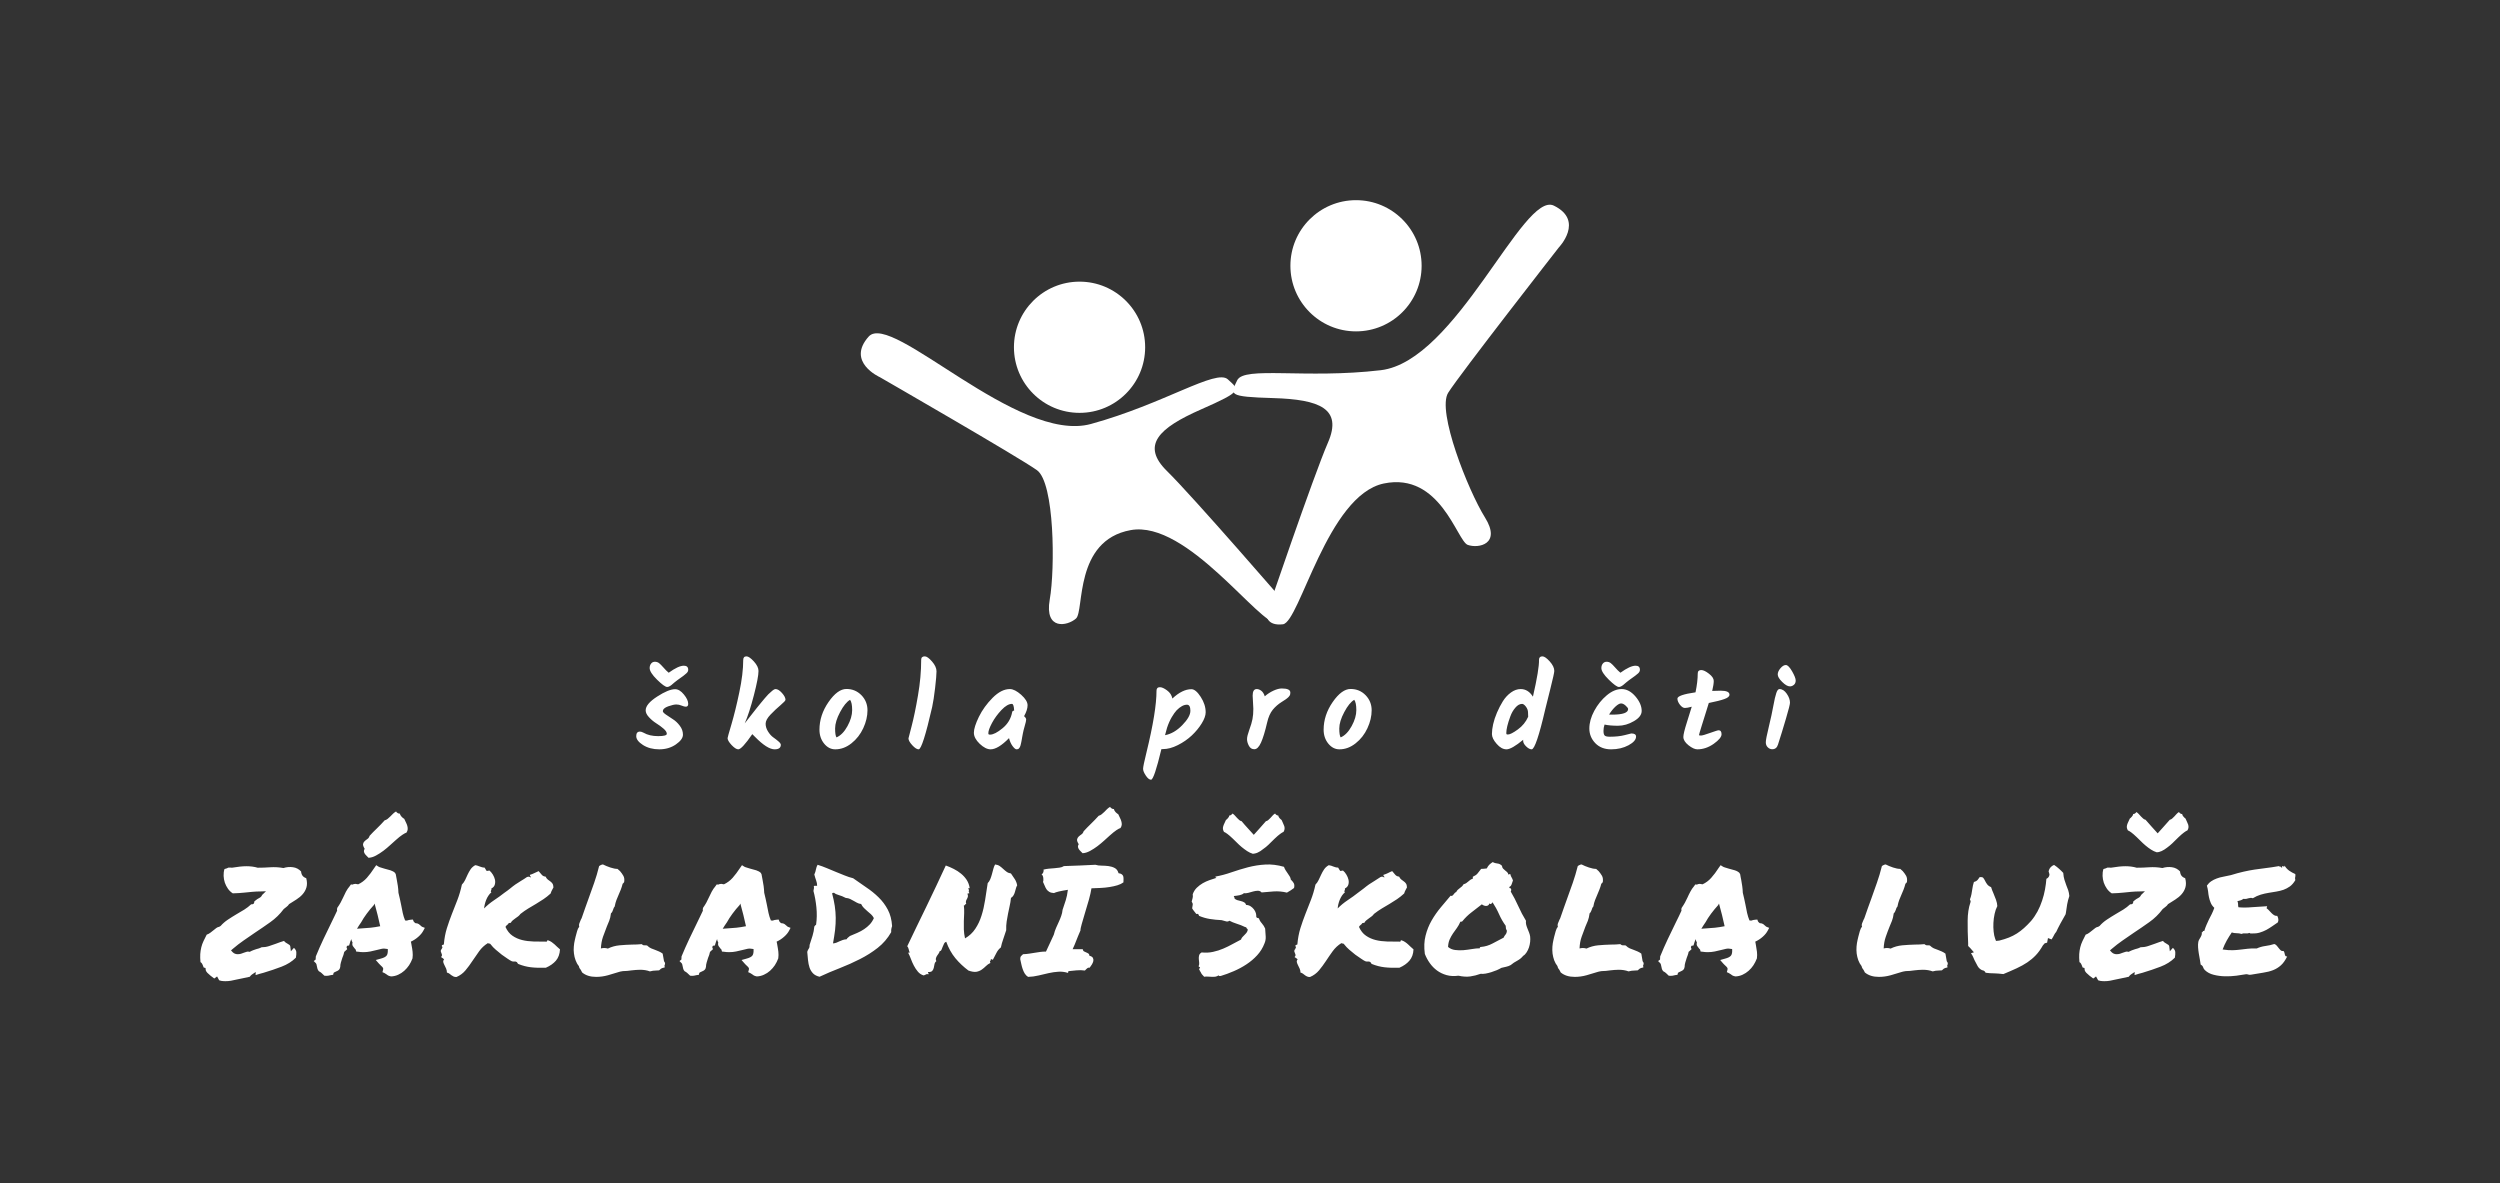 <svg xmlns="http://www.w3.org/2000/svg" id="SvgjsSvg414053" width="4096" height="1938.209" version="1.1"
     xmlns:xlink="http://www.w3.org/1999/xlink" xmlns:svgjs="http://svgjs.com/svgjs">
    <rect width="100%" height="100%" fill="#333333" stroke="none"/>
    <defs id="SvgjsDefs414054"></defs>
    <g id="SvgjsG414055" transform="translate(328, 328) scale(34.4)" opacity="1">
        <defs id="SvgjsDefs115526"></defs>
        <g id="SvgjsG115527" transform="scale(0.216)" opacity="1">
            <g id="SvgjsG115528" class="c-R3GZ0gq"
               transform="translate(143.345, -33.967) scale(1.789)"
               light-content="false" non-strokable="false" fill="#ffffff">
                <path d="M86.718 19.658C82.932 17.805 74.7 38.845 65.384 39.941c-9.317 1.096-16.858-.528-17.698 1.245-.84 1.771-1.23 2.025 4.457 2.192 5.688.169 8.553 1.295 6.733 5.481-1.817 4.188-7.588 21.173-7.588 21.173s-.037 1.469 2.034 1.225c2.07-.243 5.477-15.907 12.443-17.354 6.967-1.444 9.021 7.095 10.336 7.568 1.314.473 4.189-.076 2.121-3.388s-5.949-13.099-4.533-15.358c1.412-2.256 13.638-17.911 13.638-17.911s3.179-3.302-.609-5.156z"></path>
                <circle cx="62.332" cy="27.069" r="8.086"></circle>
                <path d="M2.268 35.794c2.813-3.142 18.348 13.261 27.395 10.774s15.423-6.825 16.871-5.5c1.442 1.325 1.899 1.416-3.308 3.709-5.207 2.292-7.436 4.414-4.178 7.607 3.257 3.197 14.989 16.771 14.989 16.771s.585 1.348-1.426 1.898c-2.01.553-11.054-12.684-18.054-11.402-7.003 1.274-5.693 9.962-6.735 10.894-1.042.935-3.91 1.509-3.238-2.338.672-3.849.589-14.376-1.569-15.937C20.856 50.711 3.644 40.8 3.644 40.8s-4.188-1.865-1.376-5.006z"></path>
                <circle cx="28.257" cy="37.112" r="8.086"></circle>
            </g>
            <g id="SvgjsG115529" class="text" transform="translate(230.744, 170.869) scale(1)"
               light-content="false" fill="#ffffff">
                <path d="M-230.68 -2.87C-230.5 -2.77 -230.37 -2.62 -230.29 -2.45C-230.2 -2.28 -230.13 -2.12 -230.09 -1.99C-230.05 -1.82 -230 -1.71 -229.96 -1.67L-229.57 -1.57L-229.53 -1.18C-229.51 -0.96 -229.39 -0.74 -229.18 -0.52C-228.96 -0.3 -228.72 -0.09 -228.46 0.13C-228.15 0.35 -227.88 0.56 -227.64 0.75L-227.02 0.29L-226.56 1.14C-226.39 1.19 -226.24 1.23 -226.11 1.27C-225.95 1.3 -225.81 1.31 -225.66 1.32C-225.52 1.33 -225.38 1.34 -225.22 1.34C-224.77 1.34 -224.35 1.31 -223.97 1.24C-223.59 1.18 -223.18 1.09 -222.74 0.98C-222.35 0.89 -221.93 0.81 -221.48 0.72C-221.04 0.63 -220.48 0.51 -219.8 0.36C-219.74 0.27 -219.67 0.19 -219.61 0.11C-219.54 0.04 -219.45 -0.04 -219.34 -0.13L-218.5 -0.69L-218.53 0C-218.22 -0.11 -217.93 -0.2 -217.65 -0.28C-217.36 -0.35 -217.07 -0.44 -216.76 -0.52C-215.37 -0.94 -214.05 -1.38 -212.8 -1.86C-211.54 -2.34 -210.49 -3 -209.64 -3.85C-209.56 -4.35 -209.52 -4.76 -209.55 -5.08C-209.57 -5.39 -209.74 -5.7 -210.07 -6.01L-210.75 -5.26L-210.88 -6.34C-210.91 -6.47 -210.96 -6.57 -211.05 -6.65C-211.14 -6.72 -211.28 -6.82 -211.47 -6.92C-211.6 -6.99 -211.74 -7.07 -211.88 -7.17C-212.02 -7.27 -212.15 -7.39 -212.26 -7.54C-212.56 -7.46 -212.86 -7.36 -213.16 -7.25C-213.45 -7.14 -213.75 -7.03 -214.05 -6.92C-214.55 -6.73 -215.07 -6.55 -215.59 -6.39C-216.11 -6.22 -216.66 -6.14 -217.22 -6.14C-217.42 -6.03 -217.62 -5.94 -217.83 -5.88C-218.03 -5.81 -218.22 -5.76 -218.4 -5.72C-218.61 -5.65 -218.83 -5.58 -219.03 -5.5C-219.24 -5.43 -219.51 -5.3 -219.83 -5.13L-220.19 -5.19C-220.3 -5.19 -220.44 -5.17 -220.6 -5.11L-221.14 -4.93C-221.34 -4.84 -221.55 -4.77 -221.78 -4.7C-222.01 -4.64 -222.24 -4.61 -222.48 -4.61C-222.92 -4.61 -223.29 -4.76 -223.59 -5.06L-223.95 -5.45L-223.53 -5.81C-222.76 -6.47 -221.97 -7.08 -221.16 -7.64C-220.34 -8.21 -219.52 -8.78 -218.69 -9.34C-217.54 -10.1 -216.4 -10.88 -215.28 -11.68C-214.16 -12.47 -213.17 -13.43 -212.32 -14.57C-212.13 -14.74 -211.92 -14.9 -211.7 -15.06C-211.48 -15.21 -211.3 -15.41 -211.15 -15.65C-210.62 -15.97 -210.09 -16.31 -209.55 -16.66C-209 -17.01 -208.53 -17.4 -208.14 -17.85C-207.75 -18.3 -207.47 -18.8 -207.31 -19.37C-207.15 -19.93 -207.16 -20.6 -207.36 -21.36C-207.68 -21.47 -207.95 -21.64 -208.14 -21.87C-208.34 -22.1 -208.46 -22.43 -208.5 -22.86C-209 -23.39 -209.6 -23.7 -210.3 -23.79C-210.99 -23.89 -211.69 -23.83 -212.39 -23.61C-213.37 -23.79 -214.33 -23.84 -215.28 -23.78C-216.23 -23.71 -217.16 -23.68 -218.07 -23.68C-218.81 -23.9 -219.64 -24.01 -220.55 -24.01C-221.38 -24.01 -222.45 -23.9 -223.75 -23.68C-223.86 -23.68 -223.96 -23.69 -224.03 -23.71C-224.11 -23.73 -224.27 -23.73 -224.51 -23.71C-224.64 -23.65 -224.77 -23.59 -224.91 -23.53C-225.05 -23.48 -225.21 -23.43 -225.39 -23.39C-225.54 -22.91 -225.6 -22.41 -225.58 -21.88C-225.56 -21.36 -225.47 -20.86 -225.31 -20.38C-225.14 -19.9 -224.91 -19.46 -224.62 -19.04C-224.33 -18.63 -223.97 -18.29 -223.56 -18.03C-223.06 -18.05 -222.61 -18.07 -222.2 -18.09C-221.8 -18.12 -221.4 -18.15 -221.01 -18.19C-220.53 -18.24 -219.96 -18.29 -219.3 -18.36C-218.63 -18.42 -218.01 -18.45 -217.42 -18.45L-216.24 -18.49L-217.09 -17.67C-217.2 -17.39 -217.41 -17.16 -217.73 -17C-218.04 -16.84 -218.29 -16.68 -218.46 -16.53C-218.53 -16.48 -218.59 -16.43 -218.64 -16.38C-218.7 -16.33 -218.76 -16.28 -218.82 -16.23C-218.8 -16.06 -218.84 -15.9 -218.95 -15.74C-219.1 -15.63 -219.29 -15.59 -219.51 -15.61C-219.97 -15.18 -220.47 -14.79 -221.01 -14.45C-221.55 -14.12 -222.11 -13.78 -222.68 -13.46C-223.35 -13.06 -224 -12.66 -224.64 -12.23C-225.27 -11.81 -225.8 -11.34 -226.24 -10.84L-226.56 -10.65C-226.76 -10.63 -226.96 -10.54 -227.17 -10.4C-227.37 -10.26 -227.59 -10.09 -227.8 -9.9C-228.02 -9.72 -228.25 -9.54 -228.49 -9.36C-228.73 -9.17 -229 -9.03 -229.31 -8.92C-229.57 -8.42 -229.8 -7.95 -230.01 -7.51C-230.22 -7.08 -230.38 -6.62 -230.5 -6.14C-230.62 -5.66 -230.69 -5.16 -230.73 -4.64C-230.76 -4.12 -230.74 -3.53 -230.68 -2.87Z M-205.71 -3.1L-205.22 -2.61C-205.13 -2.5 -205.07 -2.31 -205.03 -2.03C-204.98 -1.87 -204.95 -1.73 -204.93 -1.58C-204.91 -1.44 -204.85 -1.28 -204.76 -1.11L-204.57 -0.85C-204.35 -0.74 -204.16 -0.62 -204 -0.47C-203.83 -0.33 -203.62 -0.13 -203.36 0.13L-202.94 0.16C-202.78 0.16 -202.65 0.15 -202.53 0.13C-202.41 0.11 -202.21 0.07 -201.92 0L-201.43 -0.07L-201.33 -0.49C-201.25 -0.58 -201.1 -0.66 -200.88 -0.75C-200.72 -0.82 -200.57 -0.89 -200.4 -0.98C-200.24 -1.07 -200.1 -1.2 -200 -1.37L-199.86 -1.8C-199.86 -2.12 -199.82 -2.45 -199.72 -2.78C-199.62 -3.1 -199.52 -3.44 -199.41 -3.79C-199.32 -4.01 -199.24 -4.22 -199.16 -4.44C-199.09 -4.66 -199.03 -4.89 -198.98 -5.13C-198.94 -5.17 -198.89 -5.21 -198.82 -5.26C-198.75 -5.3 -198.7 -5.36 -198.66 -5.42L-198.33 -5.72L-198.46 -6.08C-198.48 -6.12 -198.48 -6.18 -198.44 -6.27C-198.41 -6.36 -198.37 -6.42 -198.33 -6.47L-197.91 -6.53L-197.77 -6.96C-197.73 -7.11 -197.68 -7.27 -197.63 -7.43C-197.57 -7.59 -197.5 -7.76 -197.42 -7.94C-197.39 -7.68 -197.31 -7.43 -197.15 -7.19C-197.24 -6.86 -197.21 -6.59 -197.06 -6.37C-196.9 -6.15 -196.77 -5.98 -196.66 -5.85L-196.52 -5.7C-196.46 -5.65 -196.44 -5.6 -196.44 -5.55L-196.34 -5.19L-195.98 -5.16C-195.56 -5.1 -195.17 -5.06 -194.8 -5.06C-194.24 -5.06 -193.71 -5.11 -193.23 -5.21C-192.76 -5.31 -192.27 -5.42 -191.76 -5.55C-191.42 -5.64 -191.07 -5.72 -190.72 -5.8C-190.37 -5.87 -189.92 -5.86 -189.38 -5.75C-189.34 -5.05 -189.42 -4.57 -189.64 -4.3C-189.86 -4.02 -190.29 -3.8 -190.95 -3.63L-192.03 -3.33L-191.37 -2.58C-191.29 -2.49 -191.21 -2.41 -191.14 -2.34C-191.08 -2.26 -191 -2.19 -190.92 -2.12C-190.68 -1.91 -190.52 -1.73 -190.44 -1.6C-190.37 -1.47 -190.36 -1.32 -190.43 -1.14L-190.56 -0.65L-190.13 -0.46C-190.02 -0.41 -189.88 -0.33 -189.71 -0.2C-189.6 -0.11 -189.47 -0.02 -189.33 0.07C-189.19 0.15 -188.97 0.23 -188.66 0.29C-188.12 0.27 -187.59 0.15 -187.09 -0.08C-186.59 -0.31 -186.14 -0.6 -185.74 -0.96C-185.34 -1.32 -184.99 -1.73 -184.69 -2.17C-184.4 -2.62 -184.14 -3.12 -183.93 -3.69C-183.86 -4.19 -183.86 -4.68 -183.91 -5.14C-183.96 -5.61 -184.03 -6.06 -184.12 -6.5C-184.17 -6.67 -184.19 -6.83 -184.2 -6.96C-184.21 -7.09 -184.24 -7.23 -184.29 -7.38C-183.68 -7.66 -183.13 -8.02 -182.64 -8.46C-182.15 -8.89 -181.78 -9.34 -181.54 -9.8L-181.21 -10.42L-181.8 -10.65C-181.85 -10.67 -181.9 -10.71 -181.97 -10.76C-182.03 -10.82 -182.09 -10.87 -182.13 -10.91C-182.24 -11.02 -182.37 -11.13 -182.54 -11.25C-182.7 -11.37 -182.96 -11.44 -183.31 -11.46C-183.39 -11.53 -183.47 -11.59 -183.53 -11.66C-183.6 -11.73 -183.65 -11.79 -183.7 -11.86L-183.83 -12.25L-184.25 -12.22C-184.6 -12.19 -184.91 -12.13 -185.17 -12.02C-185.21 -12.04 -185.34 -12.05 -185.56 -12.05C-185.78 -12.57 -185.95 -13.12 -186.08 -13.7C-186.21 -14.28 -186.33 -14.88 -186.44 -15.51C-186.53 -15.95 -186.62 -16.39 -186.72 -16.84C-186.82 -17.28 -186.92 -17.72 -187.03 -18.16C-187.05 -18.7 -187.09 -19.2 -187.16 -19.65C-187.22 -20.09 -187.3 -20.54 -187.39 -21C-187.43 -21.2 -187.47 -21.39 -187.5 -21.59C-187.53 -21.79 -187.57 -22 -187.62 -22.24L-187.78 -22.54C-188.02 -22.78 -188.36 -22.97 -188.79 -23.11C-189.23 -23.25 -189.67 -23.37 -190.13 -23.48C-190.39 -23.57 -190.64 -23.65 -190.88 -23.71C-191.12 -23.78 -191.3 -23.84 -191.41 -23.91L-191.93 -24.24L-192.32 -23.68C-192.89 -22.81 -193.45 -22.06 -194 -21.44C-194.56 -20.82 -195.19 -20.35 -195.91 -20.02L-196.5 -20.12C-196.65 -20.12 -196.78 -20.1 -196.88 -20.07C-196.97 -20.04 -197.07 -20 -197.15 -19.96L-197.51 -19.99L-197.74 -19.66C-198.09 -19.25 -198.38 -18.82 -198.61 -18.39C-198.84 -17.95 -199.05 -17.52 -199.24 -17.08C-199.42 -16.71 -199.6 -16.35 -199.78 -16C-199.97 -15.66 -200.21 -15.26 -200.52 -14.83C-200.56 -14.7 -200.58 -14.58 -200.58 -14.49C-200.58 -14.39 -200.57 -14.3 -200.55 -14.21C-200.75 -13.77 -200.95 -13.35 -201.16 -12.93C-201.36 -12.52 -201.56 -12.11 -201.76 -11.69C-202.39 -10.41 -202.99 -9.16 -203.57 -7.94C-204.15 -6.72 -204.71 -5.44 -205.25 -4.12L-205.29 -3.43ZM-195.29 -11.59L-195.26 -11.63C-194.93 -12.24 -194.52 -12.88 -194.02 -13.55C-193.52 -14.23 -192.99 -14.86 -192.45 -15.45L-192.29 -15.78C-192.05 -14.93 -191.82 -14.08 -191.62 -13.24C-191.41 -12.41 -191.22 -11.58 -191.05 -10.78C-191.81 -10.63 -192.52 -10.52 -193.17 -10.45C-193.82 -10.39 -194.53 -10.33 -195.29 -10.29C-195.44 -10.27 -195.59 -10.26 -195.73 -10.26C-195.87 -10.26 -196.02 -10.24 -196.17 -10.22C-195.89 -10.7 -195.6 -11.16 -195.29 -11.59ZM-185.26 -31.42C-185.09 -31.68 -185 -31.93 -184.99 -32.17C-184.98 -32.41 -185 -32.65 -185.07 -32.89C-185.13 -33.13 -185.23 -33.38 -185.36 -33.63C-185.49 -33.88 -185.62 -34.15 -185.75 -34.46C-185.93 -34.55 -186.13 -34.7 -186.34 -34.93C-186.56 -35.16 -186.68 -35.39 -186.7 -35.63C-186.81 -35.57 -186.97 -35.6 -187.18 -35.72C-187.38 -35.84 -187.51 -35.96 -187.55 -36.09C-187.79 -35.96 -188.01 -35.79 -188.22 -35.59L-188.83 -34.98C-189.02 -34.78 -189.22 -34.61 -189.43 -34.44C-189.64 -34.28 -189.85 -34.18 -190.07 -34.13C-190.59 -33.54 -191.15 -32.96 -191.75 -32.38C-192.35 -31.81 -192.9 -31.25 -193.4 -30.7C-193.48 -30.4 -193.64 -30.17 -193.87 -30.02C-194.1 -29.86 -194.31 -29.7 -194.49 -29.53C-194.68 -29.35 -194.79 -29.15 -194.83 -28.91C-194.88 -28.67 -194.76 -28.32 -194.48 -27.86C-194.61 -27.64 -194.66 -27.45 -194.64 -27.27C-194.62 -27.1 -194.56 -26.94 -194.46 -26.78C-194.36 -26.63 -194.24 -26.48 -194.08 -26.33L-193.63 -25.87C-193.1 -25.89 -192.56 -26.05 -191.99 -26.36C-191.43 -26.66 -190.88 -27.02 -190.34 -27.42C-189.81 -27.82 -189.32 -28.24 -188.86 -28.66C-188.4 -29.09 -188.01 -29.44 -187.68 -29.72C-187.05 -30.29 -186.53 -30.7 -186.13 -30.96C-185.73 -31.22 -185.44 -31.38 -185.26 -31.42Z M-177.38 -5.98C-177.45 -5.93 -177.47 -5.88 -177.46 -5.81C-177.45 -5.75 -177.49 -5.7 -177.58 -5.68C-177.69 -5.51 -177.72 -5.35 -177.69 -5.21C-177.66 -5.07 -177.61 -4.93 -177.54 -4.8C-177.48 -4.67 -177.44 -4.54 -177.43 -4.41C-177.42 -4.28 -177.49 -4.14 -177.64 -3.98C-177.42 -3.85 -177.2 -3.69 -176.96 -3.49C-177.13 -3.28 -177.19 -3.06 -177.14 -2.84C-177.08 -2.62 -176.99 -2.4 -176.87 -2.17C-176.75 -1.94 -176.63 -1.69 -176.51 -1.42C-176.4 -1.15 -176.34 -0.86 -176.34 -0.56C-176.14 -0.51 -175.97 -0.44 -175.81 -0.33C-175.66 -0.22 -175.51 -0.1 -175.36 0.02C-175.2 0.14 -175.04 0.23 -174.87 0.31C-174.69 0.39 -174.48 0.42 -174.24 0.42C-173.44 0.08 -172.77 -0.42 -172.24 -1.06C-171.7 -1.7 -171.2 -2.39 -170.72 -3.12C-170.24 -3.85 -169.74 -4.57 -169.23 -5.27C-168.72 -5.98 -168.08 -6.58 -167.32 -7.05C-167.21 -6.99 -167.1 -6.96 -166.98 -6.96C-166.86 -6.96 -166.77 -6.9 -166.7 -6.79C-166.37 -6.36 -166 -5.96 -165.57 -5.6C-165.15 -5.24 -164.71 -4.88 -164.25 -4.51C-163.88 -4.25 -163.47 -3.96 -163.03 -3.66C-162.58 -3.35 -162.26 -3.16 -162.06 -3.07C-161.91 -3 -161.72 -2.98 -161.51 -3C-161.29 -3.03 -161.09 -2.98 -160.92 -2.87C-160.88 -2.83 -160.83 -2.75 -160.77 -2.65C-160.72 -2.54 -160.66 -2.47 -160.59 -2.45C-159.68 -2.08 -158.75 -1.84 -157.82 -1.73C-156.88 -1.62 -155.78 -1.59 -154.52 -1.63C-153.6 -2.03 -152.87 -2.54 -152.31 -3.18C-151.76 -3.83 -151.46 -4.66 -151.41 -5.68C-151.65 -5.88 -151.87 -6.07 -152.05 -6.25C-152.24 -6.44 -152.43 -6.62 -152.62 -6.79C-152.82 -6.97 -153.03 -7.13 -153.24 -7.28C-153.46 -7.44 -153.73 -7.57 -154.06 -7.68C-154.19 -7.7 -154.25 -7.66 -154.24 -7.56C-154.23 -7.46 -154.28 -7.4 -154.39 -7.38C-155.37 -7.38 -156.31 -7.39 -157.23 -7.41C-158.14 -7.44 -158.99 -7.54 -159.78 -7.74C-160.56 -7.94 -161.27 -8.25 -161.9 -8.69C-162.53 -9.12 -163.04 -9.77 -163.43 -10.62C-163.37 -10.79 -163.25 -10.93 -163.09 -11.04C-162.93 -11.15 -162.8 -11.29 -162.72 -11.46C-162.63 -11.49 -162.55 -11.5 -162.49 -11.51C-162.42 -11.52 -162.35 -11.53 -162.26 -11.53C-162.15 -11.75 -162 -11.93 -161.82 -12.08C-161.63 -12.24 -161.44 -12.38 -161.23 -12.53C-161.02 -12.67 -160.82 -12.81 -160.62 -12.97C-160.43 -13.12 -160.27 -13.29 -160.13 -13.49C-159.55 -13.95 -158.96 -14.35 -158.39 -14.7C-157.81 -15.05 -157.24 -15.38 -156.69 -15.71C-156.13 -16.04 -155.59 -16.38 -155.06 -16.74C-154.52 -17.1 -153.99 -17.52 -153.47 -18C-153.38 -18.3 -153.28 -18.56 -153.16 -18.76C-153.04 -18.97 -152.94 -19.16 -152.85 -19.34C-152.87 -19.73 -152.95 -20.02 -153.08 -20.2C-153.21 -20.39 -153.37 -20.54 -153.55 -20.67C-153.74 -20.81 -153.92 -20.94 -154.11 -21.08C-154.29 -21.22 -154.45 -21.44 -154.58 -21.72C-154.95 -21.74 -155.25 -21.89 -155.46 -22.16C-155.68 -22.43 -155.9 -22.69 -156.12 -22.93C-156.44 -22.8 -156.75 -22.66 -157.05 -22.5C-157.34 -22.35 -157.67 -22.22 -158.04 -22.11C-158.07 -21.94 -158.03 -21.83 -157.95 -21.8C-157.86 -21.77 -157.83 -21.68 -157.85 -21.52C-157.96 -21.59 -158.07 -21.64 -158.19 -21.69C-158.31 -21.73 -158.48 -21.71 -158.7 -21.62C-159.13 -21.32 -159.56 -21.04 -159.99 -20.79C-160.41 -20.54 -160.82 -20.28 -161.21 -20.01C-161.6 -19.73 -161.99 -19.44 -162.37 -19.12C-162.75 -18.81 -163.19 -18.48 -163.7 -18.13C-164.33 -17.63 -165.07 -17.09 -165.92 -16.53C-166.77 -15.96 -167.51 -15.35 -168.14 -14.7C-168.12 -14.98 -168.07 -15.29 -167.99 -15.61C-167.91 -15.94 -167.81 -16.27 -167.68 -16.59C-167.55 -16.92 -167.39 -17.23 -167.19 -17.52C-166.99 -17.82 -166.78 -18.06 -166.54 -18.26C-166.62 -18.35 -166.67 -18.42 -166.67 -18.47C-166.67 -18.52 -166.65 -18.58 -166.62 -18.63C-166.59 -18.69 -166.56 -18.75 -166.54 -18.81C-166.51 -18.88 -166.51 -18.98 -166.54 -19.11C-166.14 -19.3 -165.89 -19.58 -165.79 -19.94C-165.68 -20.3 -165.67 -20.67 -165.75 -21.05C-165.84 -21.43 -165.99 -21.8 -166.21 -22.16C-166.43 -22.52 -166.68 -22.82 -166.96 -23.06L-167.55 -22.96C-167.66 -23.07 -167.75 -23.2 -167.81 -23.34C-167.88 -23.48 -167.95 -23.6 -168.04 -23.71C-168.24 -23.71 -168.42 -23.73 -168.59 -23.78C-168.77 -23.82 -168.93 -23.88 -169.08 -23.94C-169.24 -24.01 -169.39 -24.07 -169.56 -24.12C-169.72 -24.18 -169.9 -24.21 -170.1 -24.24C-170.53 -24 -170.88 -23.69 -171.13 -23.32C-171.38 -22.95 -171.59 -22.56 -171.78 -22.16C-171.96 -21.76 -172.15 -21.36 -172.33 -20.97C-172.52 -20.58 -172.75 -20.24 -173.04 -19.96C-173.3 -18.74 -173.63 -17.61 -174.03 -16.58C-174.44 -15.54 -174.84 -14.51 -175.24 -13.49C-175.64 -12.47 -176.01 -11.42 -176.35 -10.34C-176.69 -9.26 -176.91 -8.07 -177.02 -6.76L-177.35 -6.63C-177.46 -6.59 -177.49 -6.49 -177.45 -6.34C-177.36 -6.27 -177.32 -6.22 -177.33 -6.17Z M-146.86 -1.21C-146.82 -1.12 -146.77 -1.05 -146.73 -0.98C-146.69 -0.91 -146.62 -0.78 -146.53 -0.59C-145.75 0.07 -144.72 0.39 -143.43 0.39C-142.56 0.39 -141.7 0.27 -140.83 0.03C-139.97 -0.21 -139.17 -0.45 -138.43 -0.69C-138.33 -0.73 -138.22 -0.76 -138.11 -0.78C-138 -0.81 -137.81 -0.84 -137.55 -0.88C-137.23 -0.88 -136.9 -0.9 -136.57 -0.93C-136.25 -0.96 -135.92 -1 -135.59 -1.05C-135.29 -1.09 -134.98 -1.12 -134.66 -1.14C-134.35 -1.16 -134.04 -1.18 -133.73 -1.18C-132.95 -1.18 -132.23 -1.06 -131.58 -0.82C-131.12 -0.95 -130.67 -1.01 -130.24 -1.01C-130.02 -1.01 -129.79 -1.02 -129.55 -1.05C-129.4 -1.2 -129.26 -1.32 -129.13 -1.42C-129 -1.52 -128.72 -1.61 -128.31 -1.7L-128.37 -2.12C-128.29 -2.25 -128.24 -2.41 -128.24 -2.58C-128.22 -2.67 -128.3 -2.83 -128.47 -3.07L-128.77 -4.74C-129.03 -4.93 -129.29 -5.09 -129.57 -5.21C-129.84 -5.33 -130.12 -5.44 -130.4 -5.55C-130.73 -5.66 -131.03 -5.78 -131.31 -5.9C-131.6 -6.02 -131.89 -6.23 -132.2 -6.53C-132.3 -6.55 -132.39 -6.57 -132.46 -6.57L-132.65 -6.57C-132.81 -6.57 -132.91 -6.57 -132.98 -6.58C-133.05 -6.59 -133.19 -6.67 -133.4 -6.83C-134.06 -6.76 -134.77 -6.73 -135.53 -6.73C-136.44 -6.71 -137.36 -6.65 -138.29 -6.57C-139.21 -6.48 -140.07 -6.24 -140.85 -5.85C-141.11 -5.93 -141.38 -5.98 -141.67 -5.98C-141.89 -5.98 -142.13 -5.94 -142.39 -5.88C-142.34 -6.84 -142.19 -7.69 -141.93 -8.44C-141.67 -9.19 -141.38 -9.95 -141.08 -10.71C-140.91 -11.13 -140.73 -11.55 -140.56 -11.97C-140.38 -12.4 -140.25 -12.95 -140.17 -13.62C-140.03 -13.73 -139.94 -13.85 -139.87 -14C-139.81 -14.14 -139.75 -14.27 -139.71 -14.4C-139.66 -14.51 -139.63 -14.62 -139.59 -14.73C-139.56 -14.84 -139.48 -14.97 -139.35 -15.12C-139.24 -15.69 -139.11 -16.17 -138.96 -16.56C-138.8 -16.95 -138.64 -17.34 -138.47 -17.74C-138.31 -18.08 -138.16 -18.45 -138.01 -18.83C-137.86 -19.21 -137.72 -19.65 -137.59 -20.15C-137.5 -20.2 -137.39 -20.32 -137.26 -20.51C-137.17 -21.08 -137.23 -21.54 -137.44 -21.9C-137.64 -22.26 -137.89 -22.6 -138.17 -22.93L-138.73 -23.42C-139.16 -23.42 -139.69 -23.52 -140.31 -23.73C-140.93 -23.94 -141.47 -24.16 -141.93 -24.4C-142.02 -24.4 -142.09 -24.39 -142.16 -24.37C-142.22 -24.34 -142.28 -24.32 -142.32 -24.3C-142.45 -24.26 -142.6 -24.17 -142.78 -24.04C-143.1 -22.73 -143.47 -21.5 -143.87 -20.35C-144.28 -19.19 -144.69 -18.02 -145.13 -16.82C-145.37 -16.17 -145.61 -15.49 -145.86 -14.78C-146.12 -14.07 -146.37 -13.34 -146.63 -12.57C-146.65 -12.53 -146.68 -12.48 -146.7 -12.43C-146.72 -12.37 -146.75 -12.31 -146.8 -12.25C-146.9 -12.01 -147.01 -11.75 -147.12 -11.46C-147.23 -11.18 -147.24 -10.92 -147.16 -10.68C-147.37 -10.42 -147.54 -10.09 -147.64 -9.68C-147.75 -9.28 -147.86 -8.87 -147.97 -8.46C-148.02 -8.22 -148.07 -7.99 -148.13 -7.77C-148.24 -7.32 -148.32 -6.83 -148.36 -6.3C-148.41 -5.78 -148.4 -5.26 -148.33 -4.75C-148.27 -4.24 -148.15 -3.75 -147.97 -3.27C-147.8 -2.79 -147.56 -2.36 -147.25 -1.99C-147.21 -1.8 -147.16 -1.64 -147.09 -1.52C-147.02 -1.4 -146.95 -1.3 -146.86 -1.21Z M-125.06 -3.1L-124.57 -2.61C-124.49 -2.5 -124.42 -2.31 -124.38 -2.03C-124.33 -1.87 -124.3 -1.73 -124.28 -1.58C-124.26 -1.44 -124.2 -1.28 -124.12 -1.11L-123.92 -0.85C-123.7 -0.74 -123.51 -0.62 -123.35 -0.47C-123.18 -0.33 -122.97 -0.13 -122.71 0.13L-122.29 0.16C-122.13 0.16 -122 0.15 -121.88 0.13C-121.76 0.11 -121.56 0.07 -121.27 0L-120.78 -0.07L-120.69 -0.49C-120.6 -0.58 -120.45 -0.66 -120.23 -0.75C-120.08 -0.82 -119.92 -0.89 -119.75 -0.98C-119.59 -1.07 -119.46 -1.2 -119.35 -1.37L-119.22 -1.8C-119.22 -2.12 -119.17 -2.45 -119.07 -2.78C-118.97 -3.1 -118.87 -3.44 -118.76 -3.79C-118.67 -4.01 -118.59 -4.22 -118.51 -4.44C-118.44 -4.66 -118.38 -4.89 -118.33 -5.13C-118.29 -5.17 -118.24 -5.21 -118.17 -5.26C-118.11 -5.3 -118.05 -5.36 -118.01 -5.42L-117.68 -5.72L-117.81 -6.08C-117.83 -6.12 -117.83 -6.18 -117.8 -6.27C-117.76 -6.36 -117.72 -6.42 -117.68 -6.47L-117.26 -6.53L-117.13 -6.96C-117.08 -7.11 -117.03 -7.27 -116.98 -7.43C-116.92 -7.59 -116.85 -7.76 -116.77 -7.94C-116.74 -7.68 -116.66 -7.43 -116.51 -7.19C-116.59 -6.86 -116.56 -6.59 -116.41 -6.37C-116.25 -6.15 -116.12 -5.98 -116.02 -5.85L-115.87 -5.7C-115.81 -5.65 -115.79 -5.6 -115.79 -5.55L-115.69 -5.19L-115.33 -5.16C-114.92 -5.1 -114.52 -5.06 -114.15 -5.06C-113.59 -5.06 -113.06 -5.11 -112.59 -5.21C-112.11 -5.31 -111.62 -5.42 -111.12 -5.55C-110.77 -5.64 -110.42 -5.72 -110.07 -5.8C-109.72 -5.87 -109.28 -5.86 -108.73 -5.75C-108.69 -5.05 -108.78 -4.57 -108.99 -4.3C-109.21 -4.02 -109.65 -3.8 -110.3 -3.63L-111.38 -3.33L-110.72 -2.58C-110.64 -2.49 -110.56 -2.41 -110.5 -2.34C-110.43 -2.26 -110.35 -2.19 -110.27 -2.12C-110.03 -1.91 -109.87 -1.73 -109.79 -1.6C-109.72 -1.47 -109.71 -1.32 -109.78 -1.14L-109.91 -0.65L-109.48 -0.46C-109.37 -0.41 -109.23 -0.33 -109.06 -0.2C-108.95 -0.11 -108.82 -0.02 -108.68 0.07C-108.54 0.15 -108.32 0.23 -108.01 0.29C-107.47 0.27 -106.95 0.15 -106.45 -0.08C-105.94 -0.31 -105.49 -0.6 -105.09 -0.96C-104.69 -1.32 -104.34 -1.73 -104.04 -2.17C-103.75 -2.62 -103.49 -3.12 -103.28 -3.69C-103.21 -4.19 -103.21 -4.68 -103.26 -5.14C-103.31 -5.61 -103.39 -6.06 -103.47 -6.5C-103.52 -6.67 -103.54 -6.83 -103.55 -6.96C-103.57 -7.09 -103.59 -7.23 -103.64 -7.38C-103.03 -7.66 -102.48 -8.02 -101.99 -8.46C-101.5 -8.89 -101.13 -9.34 -100.89 -9.8L-100.57 -10.42L-101.15 -10.65C-101.2 -10.67 -101.25 -10.71 -101.32 -10.76C-101.38 -10.82 -101.44 -10.87 -101.48 -10.91C-101.59 -11.02 -101.73 -11.13 -101.89 -11.25C-102.05 -11.37 -102.31 -11.44 -102.66 -11.46C-102.74 -11.53 -102.82 -11.59 -102.89 -11.66C-102.95 -11.73 -103 -11.79 -103.05 -11.86L-103.18 -12.25L-103.6 -12.22C-103.95 -12.19 -104.26 -12.13 -104.52 -12.02C-104.56 -12.04 -104.69 -12.05 -104.91 -12.05C-105.13 -12.57 -105.3 -13.12 -105.43 -13.7C-105.56 -14.28 -105.68 -14.88 -105.79 -15.51C-105.88 -15.95 -105.97 -16.39 -106.07 -16.84C-106.17 -17.28 -106.27 -17.72 -106.38 -18.16C-106.4 -18.7 -106.45 -19.2 -106.51 -19.65C-106.58 -20.09 -106.65 -20.54 -106.74 -21C-106.78 -21.2 -106.82 -21.39 -106.85 -21.59C-106.89 -21.79 -106.92 -22 -106.97 -22.24L-107.13 -22.54C-107.37 -22.78 -107.71 -22.97 -108.14 -23.11C-108.58 -23.25 -109.03 -23.37 -109.48 -23.48C-109.74 -23.57 -109.99 -23.65 -110.23 -23.71C-110.47 -23.78 -110.65 -23.84 -110.76 -23.91L-111.28 -24.24L-111.67 -23.68C-112.24 -22.81 -112.8 -22.06 -113.35 -21.44C-113.91 -20.82 -114.55 -20.35 -115.26 -20.02L-115.85 -20.12C-116 -20.12 -116.13 -20.1 -116.23 -20.07C-116.33 -20.04 -116.42 -20 -116.51 -19.96L-116.86 -19.99L-117.09 -19.66C-117.44 -19.25 -117.73 -18.82 -117.96 -18.39C-118.19 -17.95 -118.4 -17.52 -118.6 -17.08C-118.77 -16.71 -118.95 -16.35 -119.13 -16C-119.32 -15.66 -119.56 -15.26 -119.87 -14.83C-119.91 -14.7 -119.93 -14.58 -119.93 -14.49C-119.93 -14.39 -119.92 -14.3 -119.9 -14.21C-120.1 -13.77 -120.3 -13.35 -120.51 -12.93C-120.71 -12.52 -120.91 -12.11 -121.11 -11.69C-121.74 -10.41 -122.35 -9.16 -122.92 -7.94C-123.5 -6.72 -124.06 -5.44 -124.61 -4.12L-124.64 -3.43ZM-114.64 -11.59L-114.61 -11.63C-114.28 -12.24 -113.87 -12.88 -113.37 -13.55C-112.87 -14.23 -112.35 -14.86 -111.8 -15.45L-111.64 -15.78C-111.4 -14.93 -111.18 -14.08 -110.97 -13.24C-110.76 -12.41 -110.57 -11.58 -110.4 -10.78C-111.16 -10.63 -111.87 -10.52 -112.52 -10.45C-113.17 -10.39 -113.88 -10.33 -114.64 -10.29C-114.8 -10.27 -114.94 -10.26 -115.08 -10.26C-115.23 -10.26 -115.37 -10.24 -115.53 -10.22C-115.24 -10.7 -114.95 -11.16 -114.64 -11.59Z M-94.18 0.36C-92.73 -0.32 -91.23 -0.95 -89.69 -1.55C-88.16 -2.15 -86.68 -2.81 -85.27 -3.53C-83.85 -4.25 -82.55 -5.07 -81.35 -6.01C-80.15 -6.95 -79.16 -8.1 -78.38 -9.47L-78.38 -9.93C-78.38 -10.04 -78.36 -10.14 -78.34 -10.22L-78.28 -10.48C-78.26 -10.57 -78.22 -10.68 -78.18 -10.81C-78.27 -12.2 -78.58 -13.41 -79.13 -14.44C-79.67 -15.46 -80.35 -16.37 -81.17 -17.16C-81.98 -17.96 -82.89 -18.69 -83.88 -19.35C-84.87 -20.02 -85.83 -20.69 -86.77 -21.36C-87.38 -21.51 -88 -21.71 -88.63 -21.97C-89.26 -22.22 -89.91 -22.48 -90.56 -22.75C-91.21 -23.02 -91.88 -23.3 -92.55 -23.58C-93.23 -23.86 -93.91 -24.12 -94.61 -24.33C-94.78 -24.03 -94.9 -23.69 -94.97 -23.32C-95.03 -22.95 -95.15 -22.57 -95.33 -22.18C-95.2 -21.68 -95.06 -21.24 -94.92 -20.85C-94.78 -20.47 -94.71 -20.09 -94.71 -19.7L-95.23 -19.7C-95.4 -19.7 -95.47 -19.6 -95.43 -19.4C-95.38 -19.31 -95.38 -19.21 -95.43 -19.09C-95.47 -18.97 -95.5 -18.79 -95.52 -18.55C-95.22 -17.44 -95 -16.23 -94.87 -14.93C-94.74 -13.62 -94.76 -12.35 -94.94 -11.11C-95.07 -11.04 -95.2 -10.91 -95.33 -10.71C-95.39 -10.02 -95.52 -9.34 -95.72 -8.69C-95.92 -8.03 -96.13 -7.36 -96.37 -6.66C-96.35 -6.31 -96.41 -6.04 -96.55 -5.85C-96.69 -5.65 -96.81 -5.41 -96.89 -5.13C-96.83 -4.5 -96.77 -3.89 -96.72 -3.3C-96.66 -2.71 -96.55 -2.17 -96.39 -1.68C-96.23 -1.19 -95.97 -0.77 -95.64 -0.41C-95.3 -0.05 -94.82 0.21 -94.18 0.36ZM-90.98 -18.16C-90.74 -17.94 -90.4 -17.77 -89.94 -17.65C-89.48 -17.53 -88.97 -17.32 -88.4 -17.02C-88.03 -17 -87.71 -16.92 -87.44 -16.79C-87.17 -16.66 -86.91 -16.52 -86.67 -16.38C-86.43 -16.24 -86.18 -16.1 -85.92 -15.96C-85.66 -15.81 -85.35 -15.72 -85.01 -15.68C-84.85 -15.35 -84.65 -15.06 -84.4 -14.81C-84.15 -14.56 -83.89 -14.32 -83.62 -14.09C-83.35 -13.86 -83.08 -13.64 -82.83 -13.41C-82.58 -13.18 -82.37 -12.9 -82.2 -12.57C-82.44 -12.03 -82.74 -11.56 -83.11 -11.17C-83.48 -10.78 -83.9 -10.43 -84.35 -10.13C-84.81 -9.82 -85.31 -9.55 -85.86 -9.31C-86.4 -9.07 -86.94 -8.84 -87.49 -8.62C-87.6 -8.51 -87.72 -8.41 -87.86 -8.31C-88.01 -8.21 -88.12 -8.08 -88.21 -7.9C-88.53 -7.88 -88.82 -7.83 -89.07 -7.74C-89.32 -7.65 -89.56 -7.56 -89.79 -7.45C-90.02 -7.34 -90.24 -7.24 -90.46 -7.15C-90.68 -7.07 -90.93 -7.01 -91.21 -6.99C-91.02 -8.06 -90.86 -9.05 -90.75 -9.96C-90.65 -10.88 -90.6 -11.77 -90.61 -12.64C-90.62 -13.51 -90.69 -14.38 -90.82 -15.25C-90.95 -16.12 -91.15 -17.05 -91.41 -18.03C-91.32 -18.12 -91.18 -18.16 -90.98 -18.16Z M-68.43 -3.07C-68.54 -3.31 -68.57 -3.53 -68.51 -3.72C-68.46 -3.92 -68.38 -4.1 -68.27 -4.26C-68.16 -4.43 -68.05 -4.59 -67.93 -4.75C-67.81 -4.92 -67.73 -5.1 -67.68 -5.29C-67.51 -5.29 -67.38 -5.39 -67.29 -5.59C-67.2 -5.78 -67.12 -6 -67.03 -6.24C-66.94 -6.48 -66.84 -6.71 -66.73 -6.92C-66.63 -7.14 -66.46 -7.28 -66.24 -7.35C-65.74 -5.96 -65.07 -4.75 -64.22 -3.72C-63.37 -2.7 -62.41 -1.8 -61.35 -1.01C-60.63 -0.75 -60.04 -0.66 -59.6 -0.73C-59.15 -0.81 -58.76 -0.97 -58.42 -1.21C-58.08 -1.45 -57.77 -1.71 -57.49 -1.99C-57.21 -2.28 -56.88 -2.5 -56.51 -2.68C-56.62 -2.94 -56.63 -3.1 -56.53 -3.15C-56.43 -3.21 -56.39 -3.33 -56.41 -3.53C-56.24 -3.51 -56.14 -3.47 -56.12 -3.41C-56.1 -3.36 -56.03 -3.38 -55.92 -3.46C-55.66 -3.94 -55.41 -4.42 -55.17 -4.9C-54.93 -5.38 -54.61 -5.78 -54.19 -6.11C-54.08 -6.67 -53.91 -7.29 -53.67 -7.95C-53.43 -8.62 -53.21 -9.27 -53.02 -9.9C-53.04 -10.59 -53.01 -11.24 -52.92 -11.82C-52.83 -12.41 -52.73 -12.98 -52.62 -13.52C-52.52 -14.07 -52.4 -14.62 -52.27 -15.19C-52.13 -15.75 -52.04 -16.36 -51.97 -17.02C-51.73 -17.17 -51.55 -17.35 -51.42 -17.57C-51.29 -17.79 -51.18 -18.03 -51.11 -18.29C-51.03 -18.55 -50.96 -18.81 -50.89 -19.07C-50.83 -19.34 -50.73 -19.58 -50.6 -19.79C-50.69 -20.29 -50.86 -20.75 -51.12 -21.15C-51.38 -21.55 -51.67 -21.97 -51.97 -22.41C-52.36 -22.47 -52.69 -22.6 -52.95 -22.8C-53.21 -22.99 -53.46 -23.21 -53.7 -23.43C-53.94 -23.66 -54.2 -23.87 -54.47 -24.06C-54.74 -24.24 -55.07 -24.35 -55.47 -24.4C-55.64 -24.09 -55.78 -23.75 -55.87 -23.37C-55.97 -22.99 -56.07 -22.61 -56.17 -22.24C-56.27 -21.87 -56.39 -21.51 -56.53 -21.16C-56.67 -20.82 -56.86 -20.52 -57.1 -20.28C-57.3 -19.02 -57.49 -17.78 -57.67 -16.56C-57.86 -15.34 -58.12 -14.2 -58.46 -13.13C-58.79 -12.06 -59.25 -11.09 -59.83 -10.22C-60.4 -9.35 -61.16 -8.64 -62.1 -8.1C-62.25 -8.78 -62.34 -9.43 -62.36 -10.06C-62.38 -10.69 -62.38 -11.31 -62.36 -11.91C-62.34 -12.5 -62.31 -13.09 -62.29 -13.67C-62.27 -14.25 -62.29 -14.82 -62.36 -15.38C-62.27 -15.36 -62.21 -15.37 -62.18 -15.4C-62.15 -15.43 -62.12 -15.47 -62.1 -15.51C-62.08 -15.56 -62.05 -15.6 -62.02 -15.63C-61.98 -15.66 -61.92 -15.68 -61.84 -15.68C-61.92 -15.96 -61.94 -16.18 -61.88 -16.35C-61.83 -16.51 -61.76 -16.66 -61.67 -16.8C-61.59 -16.95 -61.52 -17.1 -61.48 -17.28C-61.43 -17.45 -61.47 -17.69 -61.57 -18C-61.47 -17.95 -61.39 -17.96 -61.35 -18.01C-61.3 -18.07 -61.23 -18.08 -61.12 -18.06C-61.23 -18.21 -61.28 -18.33 -61.28 -18.42C-61.28 -18.51 -61.27 -18.58 -61.25 -18.63C-61.23 -18.69 -61.22 -18.74 -61.23 -18.8C-61.24 -18.85 -61.3 -18.94 -61.41 -19.07C-61.37 -19.16 -61.31 -19.18 -61.25 -19.14C-61.18 -19.1 -61.13 -19.14 -61.08 -19.27C-61.19 -19.92 -61.42 -20.51 -61.75 -21.02C-62.09 -21.53 -62.5 -21.98 -62.98 -22.37C-63.46 -22.77 -63.99 -23.11 -64.56 -23.4C-65.14 -23.7 -65.73 -23.95 -66.34 -24.17C-67.02 -22.69 -67.72 -21.18 -68.45 -19.65C-69.18 -18.11 -69.91 -16.59 -70.64 -15.07C-71.37 -13.56 -72.09 -12.07 -72.81 -10.6C-73.53 -9.13 -74.2 -7.72 -74.84 -6.37C-74.68 -6.19 -74.58 -5.97 -74.52 -5.7C-74.47 -5.43 -74.39 -5.18 -74.28 -4.96C-74.35 -4.96 -74.42 -4.97 -74.49 -4.98C-74.57 -4.99 -74.61 -4.95 -74.61 -4.87C-74.41 -4.5 -74.22 -4.06 -74.03 -3.56C-73.85 -3.06 -73.63 -2.57 -73.38 -2.09C-73.13 -1.61 -72.84 -1.17 -72.5 -0.77C-72.16 -0.36 -71.74 -0.09 -71.24 0.07C-71.05 0.02 -70.88 -0.04 -70.75 -0.13C-70.62 -0.22 -70.4 -0.24 -70.1 -0.2C-70.14 -0.37 -70.19 -0.47 -70.25 -0.49C-70.3 -0.51 -70.28 -0.58 -70.2 -0.69C-69.78 -0.66 -69.49 -0.75 -69.33 -0.93C-69.17 -1.12 -69.05 -1.34 -68.99 -1.6C-68.92 -1.86 -68.87 -2.13 -68.83 -2.4C-68.78 -2.67 -68.65 -2.9 -68.43 -3.07Z M-48.2 0.39C-47.42 0.37 -46.65 0.27 -45.88 0.08C-45.12 -0.1 -44.38 -0.28 -43.65 -0.44C-42.92 -0.6 -42.2 -0.71 -41.49 -0.75C-40.78 -0.79 -40.09 -0.71 -39.42 -0.49C-39.35 -0.53 -39.33 -0.6 -39.35 -0.7C-39.37 -0.8 -39.33 -0.86 -39.22 -0.88C-38.7 -0.93 -38.13 -0.98 -37.52 -1.05C-36.91 -1.11 -36.29 -1.1 -35.66 -1.01C-35.51 -1.19 -35.34 -1.34 -35.17 -1.49C-35 -1.63 -34.81 -1.68 -34.62 -1.63C-34.46 -1.83 -34.3 -2.06 -34.14 -2.32C-33.98 -2.58 -33.87 -2.84 -33.81 -3.09C-33.76 -3.34 -33.79 -3.57 -33.9 -3.79C-34.01 -4.01 -34.27 -4.17 -34.68 -4.28C-34.68 -4.5 -34.75 -4.65 -34.89 -4.75C-35.03 -4.85 -35.19 -4.93 -35.37 -5C-35.54 -5.06 -35.7 -5.14 -35.86 -5.23C-36.01 -5.31 -36.11 -5.48 -36.15 -5.72L-38.37 -5.72C-38.2 -6.09 -38.05 -6.42 -37.93 -6.71C-37.81 -7.01 -37.69 -7.31 -37.57 -7.61C-37.45 -7.92 -37.32 -8.24 -37.18 -8.59C-37.04 -8.94 -36.86 -9.36 -36.64 -9.86C-36.66 -10.08 -36.57 -10.56 -36.36 -11.28C-36.16 -12.01 -35.91 -12.84 -35.63 -13.77C-35.34 -14.69 -35.07 -15.64 -34.79 -16.61C-34.52 -17.58 -34.33 -18.42 -34.22 -19.14C-33.57 -19.16 -32.9 -19.19 -32.21 -19.22C-31.53 -19.25 -30.87 -19.32 -30.24 -19.42C-29.61 -19.52 -29.02 -19.65 -28.49 -19.81C-27.96 -19.97 -27.52 -20.19 -27.17 -20.45C-27.17 -20.66 -27.16 -20.89 -27.15 -21.12C-27.14 -21.34 -27.16 -21.55 -27.2 -21.74C-27.24 -21.92 -27.35 -22.08 -27.51 -22.21C-27.67 -22.34 -27.92 -22.43 -28.25 -22.47C-28.4 -23.02 -28.68 -23.4 -29.08 -23.61C-29.48 -23.83 -29.94 -23.97 -30.45 -24.04C-30.96 -24.1 -31.47 -24.14 -31.99 -24.14C-32.5 -24.14 -32.95 -24.2 -33.34 -24.33C-34.39 -24.27 -35.52 -24.21 -36.75 -24.17C-37.98 -24.13 -39.17 -24.08 -40.3 -24.04C-40.56 -23.86 -40.88 -23.75 -41.25 -23.7C-41.62 -23.64 -42 -23.6 -42.4 -23.57C-42.81 -23.53 -43.22 -23.5 -43.63 -23.47C-44.04 -23.43 -44.44 -23.36 -44.81 -23.26C-44.74 -23.12 -44.75 -22.93 -44.84 -22.68C-44.93 -22.43 -45.06 -22.29 -45.23 -22.24C-45.01 -22.07 -44.88 -21.79 -44.84 -21.41C-44.79 -21.03 -44.82 -20.74 -44.9 -20.54C-44.75 -20.24 -44.62 -19.95 -44.51 -19.66C-44.4 -19.38 -44.27 -19.13 -44.12 -18.91C-43.97 -18.69 -43.77 -18.51 -43.52 -18.36C-43.27 -18.2 -42.92 -18.12 -42.49 -18.09C-42.27 -18.2 -41.91 -18.32 -41.41 -18.44C-40.91 -18.56 -40.24 -18.68 -39.42 -18.81C-39.53 -17.92 -39.68 -17.15 -39.89 -16.51C-40.1 -15.87 -40.33 -15.17 -40.59 -14.4C-40.64 -13.92 -40.73 -13.47 -40.89 -13.05C-41.04 -12.62 -41.21 -12.2 -41.41 -11.77C-41.6 -11.35 -41.81 -10.9 -42.01 -10.44C-42.22 -9.97 -42.39 -9.46 -42.52 -8.92C-42.78 -8.35 -43.05 -7.76 -43.34 -7.14C-43.62 -6.52 -43.92 -5.87 -44.25 -5.19C-44.71 -5.19 -45.13 -5.17 -45.52 -5.11C-45.92 -5.06 -46.31 -5 -46.7 -4.93C-47.09 -4.87 -47.49 -4.8 -47.91 -4.74C-48.32 -4.67 -48.79 -4.63 -49.31 -4.61C-49.47 -4.47 -49.61 -4.34 -49.74 -4.2C-49.87 -4.06 -49.93 -3.83 -49.93 -3.53C-49.85 -3.18 -49.76 -2.81 -49.69 -2.43C-49.61 -2.05 -49.51 -1.69 -49.39 -1.34C-49.27 -0.99 -49.12 -0.66 -48.94 -0.36C-48.75 -0.05 -48.51 0.2 -48.2 0.39ZM-27.82 -32.43C-27.65 -32.69 -27.55 -32.94 -27.54 -33.18C-27.53 -33.42 -27.56 -33.66 -27.63 -33.9C-27.69 -34.14 -27.79 -34.39 -27.92 -34.64C-28.05 -34.89 -28.18 -35.17 -28.31 -35.47C-28.49 -35.56 -28.68 -35.72 -28.9 -35.94C-29.12 -36.17 -29.24 -36.41 -29.26 -36.65C-29.37 -36.58 -29.53 -36.61 -29.73 -36.73C-29.94 -36.85 -30.06 -36.97 -30.11 -37.1C-30.35 -36.97 -30.57 -36.8 -30.78 -36.6L-31.38 -35.99C-31.58 -35.8 -31.78 -35.62 -31.99 -35.45C-32.19 -35.29 -32.4 -35.19 -32.62 -35.14C-33.15 -34.56 -33.71 -33.97 -34.3 -33.4C-34.9 -32.82 -35.45 -32.26 -35.95 -31.71C-36.04 -31.41 -36.2 -31.18 -36.43 -31.03C-36.66 -30.88 -36.86 -30.71 -37.05 -30.54C-37.23 -30.36 -37.35 -30.16 -37.39 -29.92C-37.44 -29.68 -37.32 -29.33 -37.03 -28.87C-37.16 -28.66 -37.22 -28.46 -37.2 -28.29C-37.17 -28.11 -37.11 -27.95 -37.02 -27.8C-36.92 -27.64 -36.79 -27.49 -36.64 -27.34L-36.18 -26.88C-35.66 -26.9 -35.12 -27.07 -34.55 -27.37C-33.98 -27.68 -33.43 -28.03 -32.9 -28.43C-32.37 -28.84 -31.87 -29.25 -31.41 -29.67C-30.96 -30.1 -30.57 -30.45 -30.24 -30.73C-29.61 -31.3 -29.09 -31.71 -28.69 -31.98C-28.28 -32.24 -28 -32.39 -27.82 -32.43Z M-12.02 -14.73C-11.89 -14.49 -11.74 -14.28 -11.58 -14.09C-11.42 -13.91 -11.26 -13.71 -11.11 -13.49C-10.87 -13.53 -10.71 -13.51 -10.65 -13.41C-10.58 -13.31 -10.53 -13.2 -10.48 -13.06C-9.72 -12.74 -8.93 -12.51 -8.12 -12.38C-7.3 -12.25 -6.43 -12.16 -5.52 -12.12C-5.15 -12.03 -4.83 -11.94 -4.57 -11.86C-4.31 -11.77 -4.05 -11.81 -3.79 -11.99C-3.35 -11.75 -2.82 -11.53 -2.19 -11.33C-1.56 -11.14 -0.96 -10.9 -0.39 -10.62C-0.35 -10.62 -0.3 -10.6 -0.24 -10.58C-0.19 -10.56 -0.13 -10.54 -0.07 -10.52C-0.07 -10.43 -0.04 -10.36 0 -10.32C0.04 -10.28 0.09 -10.24 0.13 -10.21C0.17 -10.17 0.21 -10.14 0.23 -10.09C0.25 -10.05 0.25 -9.98 0.23 -9.9C0.16 -9.66 0.07 -9.46 -0.07 -9.29C-0.2 -9.13 -0.34 -8.98 -0.49 -8.84C-0.64 -8.69 -0.79 -8.55 -0.93 -8.39C-1.07 -8.24 -1.18 -8.06 -1.24 -7.84C-1.85 -7.53 -2.48 -7.2 -3.12 -6.84C-3.76 -6.48 -4.44 -6.15 -5.14 -5.85C-5.85 -5.54 -6.6 -5.3 -7.4 -5.13C-8.19 -4.95 -9.04 -4.91 -9.93 -5C-10.23 -4.82 -10.42 -4.61 -10.48 -4.36C-10.55 -4.11 -10.57 -3.84 -10.55 -3.56C-10.53 -3.28 -10.5 -3 -10.47 -2.73C-10.44 -2.46 -10.47 -2.22 -10.58 -2.03C-10.6 -1.96 -10.59 -1.91 -10.53 -1.86C-10.48 -1.82 -10.42 -1.78 -10.37 -1.75C-10.32 -1.71 -10.28 -1.68 -10.27 -1.65C-10.26 -1.62 -10.3 -1.57 -10.39 -1.5L-10.45 -1.37C-10.47 -1.33 -10.48 -1.26 -10.48 -1.18C-10.38 -1.18 -10.33 -1.12 -10.34 -1C-10.35 -0.88 -10.3 -0.81 -10.19 -0.78C-10.1 -0.54 -9.99 -0.34 -9.85 -0.16C-9.71 0.01 -9.55 0.19 -9.37 0.36C-9.09 0.32 -8.8 0.3 -8.51 0.33C-8.21 0.35 -7.92 0.36 -7.63 0.38C-7.33 0.39 -7.06 0.37 -6.81 0.33C-6.56 0.28 -6.34 0.17 -6.14 0C-6.21 0.15 -6.18 0.22 -6.06 0.2C-5.94 0.17 -5.84 0.17 -5.75 0.2C-4.79 -0.09 -3.82 -0.44 -2.84 -0.87C-1.86 -1.29 -0.93 -1.79 -0.05 -2.37C0.83 -2.95 1.62 -3.61 2.32 -4.38C3.02 -5.14 3.55 -6 3.92 -6.96C4.14 -7.46 4.23 -7.97 4.2 -8.49C4.16 -9.01 4.13 -9.6 4.08 -10.26C3.91 -10.67 3.66 -11.06 3.35 -11.42C3.03 -11.77 2.83 -12.12 2.74 -12.44C2.61 -12.6 2.5 -12.65 2.4 -12.61C2.3 -12.56 2.21 -12.65 2.12 -12.87C2.14 -13.11 2.11 -13.38 2.03 -13.67C1.94 -13.96 1.8 -14.24 1.6 -14.5C1.4 -14.76 1.16 -14.99 0.88 -15.17C0.6 -15.36 0.26 -15.46 -0.13 -15.48C-0.2 -15.74 -0.34 -15.93 -0.56 -16.05C-0.77 -16.17 -1.02 -16.27 -1.29 -16.33C-1.56 -16.4 -1.83 -16.47 -2.09 -16.54C-2.35 -16.62 -2.56 -16.76 -2.71 -16.95C-2.67 -17.08 -2.68 -17.17 -2.74 -17.21C-2.81 -17.26 -2.83 -17.33 -2.81 -17.44C-2.37 -17.48 -1.96 -17.54 -1.57 -17.62C-1.18 -17.7 -0.86 -17.84 -0.62 -18.06C-0.32 -18.02 0.01 -18.05 0.36 -18.14C0.71 -18.24 1.06 -18.34 1.42 -18.44C1.78 -18.54 2.12 -18.59 2.45 -18.6C2.78 -18.61 3.06 -18.49 3.3 -18.23C4.08 -18.31 4.96 -18.39 5.94 -18.45C6.92 -18.52 7.9 -18.43 8.88 -18.19C9.17 -18.35 9.44 -18.51 9.7 -18.68C9.96 -18.86 10.21 -19.03 10.45 -19.21C10.56 -19.66 10.53 -20.03 10.37 -20.3C10.21 -20.57 9.99 -20.83 9.73 -21.07C9.71 -21.31 9.64 -21.54 9.5 -21.75C9.37 -21.97 9.23 -22.19 9.06 -22.42C8.9 -22.65 8.74 -22.89 8.59 -23.12C8.44 -23.36 8.32 -23.61 8.23 -23.88C6.79 -24.29 5.42 -24.46 4.12 -24.38C2.81 -24.31 1.54 -24.1 0.29 -23.78C-0.95 -23.45 -2.16 -23.08 -3.35 -22.67C-4.53 -22.25 -5.72 -21.94 -6.89 -21.72C-6.94 -21.61 -6.91 -21.56 -6.83 -21.56C-6.74 -21.56 -6.7 -21.51 -6.7 -21.43C-7.15 -21.3 -7.64 -21.14 -8.17 -20.95C-8.69 -20.77 -9.19 -20.54 -9.67 -20.27C-10.15 -19.99 -10.59 -19.66 -10.99 -19.27C-11.39 -18.88 -11.69 -18.4 -11.89 -17.83C-11.85 -17.49 -11.85 -17.21 -11.91 -17.02C-11.96 -16.82 -12.03 -16.55 -12.12 -16.2C-11.94 -15.96 -11.87 -15.74 -11.89 -15.53C-11.91 -15.32 -11.95 -15.06 -12.02 -14.73ZM6.96 -35.21C6.87 -35.17 6.74 -35.2 6.58 -35.31C6.42 -35.42 6.31 -35.53 6.27 -35.63C6.08 -35.53 5.9 -35.38 5.73 -35.19C5.57 -35.01 5.41 -34.83 5.24 -34.65C5.08 -34.48 4.92 -34.32 4.75 -34.18C4.59 -34.04 4.42 -33.96 4.25 -33.94C3.81 -33.41 3.36 -32.9 2.89 -32.4C2.42 -31.9 1.98 -31.41 1.57 -30.93C1.15 -31.41 0.71 -31.9 0.24 -32.4C-0.22 -32.9 -0.68 -33.41 -1.11 -33.94C-1.28 -33.96 -1.45 -34.04 -1.62 -34.18C-1.78 -34.32 -1.94 -34.48 -2.11 -34.65C-2.27 -34.83 -2.43 -35.01 -2.6 -35.19C-2.76 -35.38 -2.94 -35.53 -3.14 -35.63C-3.18 -35.53 -3.28 -35.42 -3.45 -35.31C-3.61 -35.2 -3.73 -35.17 -3.82 -35.21C-3.84 -35.01 -3.94 -34.82 -4.12 -34.62C-4.29 -34.43 -4.44 -34.28 -4.57 -34.2C-4.68 -33.94 -4.79 -33.7 -4.9 -33.48C-5.01 -33.26 -5.1 -33.05 -5.16 -32.84C-5.23 -32.63 -5.25 -32.43 -5.23 -32.22C-5.2 -32.01 -5.13 -31.8 -5 -31.58C-4.82 -31.52 -4.58 -31.37 -4.26 -31.14C-3.95 -30.91 -3.54 -30.56 -3.04 -30.08C-2.8 -29.86 -2.51 -29.59 -2.19 -29.25C-1.86 -28.91 -1.5 -28.58 -1.11 -28.25C-0.72 -27.93 -0.32 -27.63 0.1 -27.35C0.51 -27.08 0.94 -26.88 1.37 -26.75L1.83 -26.82C2.22 -26.9 2.62 -27.08 3.04 -27.35C3.45 -27.63 3.85 -27.93 4.25 -28.25C4.64 -28.58 5 -28.91 5.32 -29.25C5.65 -29.59 5.93 -29.86 6.17 -30.08C6.67 -30.56 7.08 -30.91 7.4 -31.14C7.71 -31.37 7.96 -31.52 8.13 -31.58C8.26 -31.8 8.34 -32.01 8.36 -32.22C8.38 -32.43 8.36 -32.63 8.3 -32.84C8.23 -33.05 8.14 -33.26 8.03 -33.48C7.93 -33.7 7.82 -33.94 7.71 -34.2C7.58 -34.28 7.43 -34.43 7.25 -34.62C7.08 -34.82 6.98 -35.01 6.96 -35.21Z M10.82 -5.98C10.76 -5.93 10.73 -5.88 10.74 -5.81C10.75 -5.75 10.72 -5.7 10.63 -5.68C10.52 -5.51 10.48 -5.35 10.51 -5.21C10.55 -5.07 10.6 -4.93 10.66 -4.8C10.73 -4.67 10.76 -4.54 10.78 -4.41C10.79 -4.28 10.72 -4.14 10.56 -3.98C10.78 -3.85 11.01 -3.69 11.25 -3.49C11.07 -3.28 11.01 -3.06 11.07 -2.84C11.12 -2.62 11.21 -2.4 11.33 -2.17C11.45 -1.94 11.57 -1.69 11.69 -1.42C11.81 -1.15 11.87 -0.86 11.87 -0.56C12.07 -0.51 12.24 -0.44 12.39 -0.33C12.54 -0.22 12.7 -0.1 12.85 0.02C13 0.14 13.16 0.23 13.34 0.31C13.51 0.39 13.72 0.42 13.96 0.42C14.77 0.08 15.43 -0.42 15.97 -1.06C16.5 -1.7 17.01 -2.39 17.49 -3.12C17.97 -3.85 18.46 -4.57 18.97 -5.27C19.49 -5.98 20.12 -6.58 20.88 -7.05C20.99 -6.99 21.11 -6.96 21.23 -6.96C21.35 -6.96 21.44 -6.9 21.5 -6.79C21.83 -6.36 22.21 -5.96 22.63 -5.6C23.06 -5.24 23.5 -4.88 23.95 -4.51C24.32 -4.25 24.73 -3.96 25.18 -3.66C25.63 -3.35 25.95 -3.16 26.14 -3.07C26.3 -3 26.48 -2.98 26.7 -3C26.92 -3.03 27.11 -2.98 27.29 -2.87C27.33 -2.83 27.38 -2.75 27.43 -2.65C27.49 -2.54 27.55 -2.47 27.61 -2.45C28.53 -2.08 29.45 -1.84 30.39 -1.73C31.32 -1.62 32.42 -1.59 33.69 -1.63C34.6 -2.03 35.34 -2.54 35.89 -3.18C36.45 -3.83 36.75 -4.66 36.79 -5.68C36.55 -5.88 36.34 -6.07 36.15 -6.25C35.97 -6.44 35.78 -6.62 35.58 -6.79C35.39 -6.97 35.18 -7.13 34.96 -7.28C34.74 -7.44 34.47 -7.57 34.14 -7.68C34.01 -7.7 33.95 -7.66 33.97 -7.56C33.98 -7.46 33.93 -7.4 33.82 -7.38C32.84 -7.38 31.89 -7.39 30.98 -7.41C30.06 -7.44 29.21 -7.54 28.43 -7.74C27.65 -7.94 26.94 -8.25 26.31 -8.69C25.67 -9.12 25.16 -9.77 24.77 -10.62C24.84 -10.79 24.95 -10.93 25.11 -11.04C25.28 -11.15 25.4 -11.29 25.49 -11.46C25.58 -11.49 25.65 -11.5 25.72 -11.51C25.78 -11.52 25.86 -11.53 25.95 -11.53C26.06 -11.75 26.2 -11.93 26.39 -12.08C26.57 -12.24 26.77 -12.38 26.98 -12.53C27.18 -12.67 27.38 -12.81 27.58 -12.97C27.78 -13.12 27.94 -13.29 28.07 -13.49C28.66 -13.95 29.24 -14.35 29.82 -14.7C30.39 -15.05 30.96 -15.38 31.52 -15.71C32.07 -16.04 32.62 -16.38 33.15 -16.74C33.68 -17.1 34.21 -17.52 34.73 -18C34.82 -18.3 34.92 -18.56 35.04 -18.76C35.16 -18.97 35.27 -19.16 35.35 -19.34C35.33 -19.73 35.26 -20.02 35.12 -20.2C34.99 -20.39 34.84 -20.54 34.65 -20.67C34.47 -20.81 34.28 -20.94 34.1 -21.08C33.91 -21.22 33.75 -21.44 33.62 -21.72C33.25 -21.74 32.96 -21.89 32.74 -22.16C32.52 -22.43 32.3 -22.69 32.09 -22.93C31.76 -22.8 31.45 -22.66 31.16 -22.5C30.86 -22.35 30.53 -22.22 30.16 -22.11C30.14 -21.94 30.17 -21.83 30.26 -21.8C30.35 -21.77 30.38 -21.68 30.36 -21.52C30.25 -21.59 30.13 -21.64 30.01 -21.69C29.89 -21.73 29.72 -21.71 29.51 -21.62C29.07 -21.32 28.64 -21.04 28.22 -20.79C27.79 -20.54 27.38 -20.28 26.99 -20.01C26.6 -19.73 26.21 -19.44 25.83 -19.12C25.45 -18.81 25.01 -18.48 24.51 -18.13C23.88 -17.63 23.14 -17.09 22.29 -16.53C21.44 -15.96 20.7 -15.35 20.07 -14.7C20.09 -14.98 20.14 -15.29 20.21 -15.61C20.29 -15.94 20.39 -16.27 20.52 -16.59C20.66 -16.92 20.82 -17.23 21.01 -17.52C21.21 -17.82 21.43 -18.06 21.67 -18.26C21.58 -18.35 21.54 -18.42 21.54 -18.47C21.54 -18.52 21.55 -18.58 21.59 -18.63C21.62 -18.69 21.65 -18.75 21.67 -18.81C21.69 -18.88 21.69 -18.98 21.67 -19.11C22.06 -19.3 22.31 -19.58 22.42 -19.94C22.53 -20.3 22.54 -20.67 22.45 -21.05C22.36 -21.43 22.21 -21.8 21.99 -22.16C21.78 -22.52 21.53 -22.82 21.24 -23.06L20.66 -22.96C20.55 -23.07 20.46 -23.2 20.39 -23.34C20.33 -23.48 20.25 -23.6 20.17 -23.71C19.97 -23.71 19.78 -23.73 19.61 -23.78C19.44 -23.82 19.27 -23.88 19.12 -23.94C18.97 -24.01 18.81 -24.07 18.65 -24.12C18.48 -24.18 18.3 -24.21 18.11 -24.24C17.67 -24 17.33 -23.69 17.08 -23.32C16.83 -22.95 16.61 -22.56 16.43 -22.16C16.24 -21.76 16.06 -21.36 15.87 -20.97C15.69 -20.58 15.45 -20.24 15.17 -19.96C14.91 -18.74 14.57 -17.61 14.17 -16.58C13.77 -15.54 13.37 -14.51 12.96 -13.49C12.56 -12.47 12.19 -11.42 11.85 -10.34C11.52 -9.26 11.29 -8.07 11.18 -6.76L10.86 -6.63C10.75 -6.59 10.72 -6.49 10.76 -6.34C10.85 -6.27 10.88 -6.22 10.87 -6.17Z M46.7 0.13C47.7 0.35 48.57 0.4 49.31 0.29C50.05 0.19 50.82 -0.01 51.6 -0.29C51.93 -0.25 52.3 -0.27 52.71 -0.34C53.12 -0.42 53.54 -0.52 53.95 -0.65C54.36 -0.78 54.77 -0.93 55.16 -1.09C55.55 -1.26 55.89 -1.43 56.17 -1.6C56.54 -1.69 56.9 -1.77 57.25 -1.85C57.6 -1.92 57.92 -2.05 58.23 -2.22C58.67 -2.59 59.14 -2.91 59.67 -3.18C60.19 -3.46 60.62 -3.81 60.97 -4.25C61.26 -4.42 61.51 -4.68 61.72 -5.01C61.94 -5.35 62.12 -5.72 62.25 -6.11C62.38 -6.5 62.46 -6.91 62.51 -7.33C62.55 -7.76 62.55 -8.15 62.51 -8.52C62.46 -8.81 62.39 -9.09 62.28 -9.37C62.17 -9.66 62.06 -9.94 61.94 -10.22C61.82 -10.51 61.72 -10.79 61.64 -11.09C61.57 -11.38 61.55 -11.68 61.59 -11.99C60.96 -13.01 60.4 -14.08 59.9 -15.2C59.39 -16.33 58.84 -17.4 58.23 -18.42C58.32 -18.55 58.35 -18.72 58.33 -18.91C58.31 -19.06 58.23 -19.15 58.1 -19.16C57.97 -19.17 57.9 -19.26 57.9 -19.43C58.16 -19.54 58.34 -19.74 58.43 -20.04C58.51 -20.33 58.61 -20.61 58.72 -20.87C58.68 -21.02 58.63 -21.15 58.57 -21.26C58.52 -21.37 58.46 -21.47 58.41 -21.56C58.35 -21.64 58.31 -21.74 58.26 -21.85C58.22 -21.96 58.18 -22.1 58.13 -22.28C58.02 -22.3 57.95 -22.29 57.92 -22.24C57.89 -22.2 57.82 -22.18 57.71 -22.18C57.66 -22.42 57.57 -22.6 57.41 -22.73C57.26 -22.86 57.11 -22.99 56.96 -23.11C56.8 -23.23 56.66 -23.36 56.53 -23.5C56.4 -23.64 56.32 -23.84 56.3 -24.1C56 -24.41 55.66 -24.58 55.29 -24.61C54.92 -24.64 54.57 -24.75 54.24 -24.92C53.92 -24.7 53.67 -24.51 53.49 -24.33C53.32 -24.16 53.13 -23.89 52.94 -23.52C52.63 -23.47 52.41 -23.45 52.27 -23.45C52.13 -23.45 51.94 -23.44 51.7 -23.42C51.39 -23 51.13 -22.67 50.91 -22.41C50.7 -22.14 50.35 -21.91 49.87 -21.69L49.87 -21.26C49.65 -21.2 49.47 -21.11 49.31 -21C49.16 -20.89 49.01 -20.77 48.87 -20.64C48.73 -20.51 48.58 -20.39 48.41 -20.28C48.25 -20.17 48.06 -20.1 47.84 -20.05C47.73 -19.86 47.61 -19.7 47.47 -19.56C47.33 -19.43 47.17 -19.31 47.01 -19.19C46.85 -19.07 46.69 -18.94 46.55 -18.81C46.41 -18.68 46.3 -18.52 46.21 -18.32C46.08 -18.28 45.97 -18.2 45.87 -18.09C45.77 -17.99 45.68 -17.88 45.61 -17.77C45.53 -17.66 45.44 -17.57 45.34 -17.51C45.25 -17.44 45.12 -17.44 44.97 -17.51C44.27 -16.68 43.55 -15.82 42.8 -14.93C42.05 -14.03 41.38 -13.08 40.79 -12.05C40.2 -11.03 39.75 -9.91 39.45 -8.7C39.14 -7.5 39.09 -6.15 39.29 -4.67C39.57 -3.95 39.93 -3.28 40.38 -2.65C40.83 -2.01 41.36 -1.47 41.98 -1.01C42.6 -0.56 43.3 -0.22 44.09 0C44.87 0.22 45.74 0.26 46.7 0.13ZM47.12 -11.76C47.26 -11.8 47.33 -11.81 47.35 -11.79C47.38 -11.77 47.44 -11.79 47.55 -11.86C48.16 -12.62 48.84 -13.28 49.59 -13.85C50.34 -14.41 51.1 -15 51.86 -15.61C51.99 -15.5 52.14 -15.42 52.3 -15.35C52.46 -15.29 52.63 -15.25 52.79 -15.25C52.95 -15.25 53.1 -15.29 53.23 -15.37C53.36 -15.44 53.46 -15.59 53.53 -15.81C53.68 -15.66 53.82 -15.63 53.95 -15.74C54.08 -15.85 54.17 -15.96 54.21 -16.07C54.76 -15.24 55.24 -14.37 55.65 -13.44C56.06 -12.51 56.55 -11.66 57.12 -10.88C57.12 -10.62 57.14 -10.42 57.17 -10.29C57.2 -10.16 57.27 -9.99 57.38 -9.8C57.36 -9.43 57.26 -9.15 57.09 -8.95C56.91 -8.75 56.77 -8.52 56.66 -8.26C55.81 -7.83 55 -7.4 54.21 -6.97C53.43 -6.55 52.58 -6.29 51.66 -6.21C51.49 -6.21 51.4 -6.11 51.4 -5.91C50.9 -5.91 50.34 -5.86 49.7 -5.75C49.07 -5.64 48.44 -5.56 47.81 -5.5C47.18 -5.45 46.56 -5.46 45.97 -5.54C45.37 -5.61 44.85 -5.84 44.41 -6.21C44.44 -6.84 44.55 -7.39 44.76 -7.86C44.96 -8.32 45.21 -8.76 45.49 -9.18C45.77 -9.59 46.06 -10 46.36 -10.4C46.65 -10.81 46.91 -11.26 47.12 -11.76Z M68.92 -1.21C68.97 -1.12 69.01 -1.05 69.05 -0.98C69.1 -0.91 69.16 -0.78 69.25 -0.59C70.03 0.07 71.07 0.39 72.35 0.39C73.22 0.39 74.09 0.27 74.95 0.03C75.81 -0.21 76.61 -0.45 77.35 -0.69C77.46 -0.73 77.57 -0.76 77.68 -0.78C77.79 -0.81 77.97 -0.84 78.23 -0.88C78.56 -0.88 78.89 -0.9 79.21 -0.93C79.54 -0.96 79.86 -1 80.19 -1.05C80.5 -1.09 80.81 -1.12 81.12 -1.14C81.44 -1.16 81.75 -1.18 82.05 -1.18C82.84 -1.18 83.56 -1.06 84.21 -0.82C84.67 -0.95 85.11 -1.01 85.55 -1.01C85.77 -1.01 85.99 -1.02 86.23 -1.05C86.39 -1.2 86.53 -1.32 86.66 -1.42C86.79 -1.52 87.06 -1.61 87.48 -1.7L87.41 -2.12C87.5 -2.25 87.54 -2.41 87.54 -2.58C87.56 -2.67 87.49 -2.83 87.31 -3.07L87.02 -4.74C86.76 -4.93 86.49 -5.09 86.22 -5.21C85.95 -5.33 85.67 -5.44 85.38 -5.55C85.06 -5.66 84.75 -5.78 84.47 -5.9C84.19 -6.02 83.89 -6.23 83.59 -6.53C83.48 -6.55 83.39 -6.57 83.33 -6.57L83.13 -6.57C82.98 -6.57 82.87 -6.57 82.8 -6.58C82.74 -6.59 82.6 -6.67 82.38 -6.83C81.73 -6.76 81.02 -6.73 80.26 -6.73C79.34 -6.71 78.42 -6.65 77.5 -6.57C76.57 -6.48 75.72 -6.24 74.93 -5.85C74.67 -5.93 74.4 -5.98 74.12 -5.98C73.9 -5.98 73.66 -5.94 73.4 -5.88C73.44 -6.84 73.59 -7.69 73.86 -8.44C74.12 -9.19 74.4 -9.95 74.7 -10.71C74.88 -11.13 75.05 -11.55 75.23 -11.97C75.4 -12.4 75.53 -12.95 75.62 -13.62C75.75 -13.73 75.85 -13.85 75.91 -14C75.98 -14.14 76.03 -14.27 76.08 -14.4C76.12 -14.51 76.16 -14.62 76.19 -14.73C76.22 -14.84 76.3 -14.97 76.44 -15.12C76.54 -15.69 76.67 -16.17 76.83 -16.56C76.98 -16.95 77.14 -17.34 77.32 -17.74C77.47 -18.08 77.62 -18.45 77.77 -18.83C77.93 -19.21 78.07 -19.65 78.2 -20.15C78.29 -20.2 78.4 -20.32 78.53 -20.51C78.61 -21.08 78.55 -21.54 78.35 -21.9C78.14 -22.26 77.89 -22.6 77.61 -22.93L77.06 -23.42C76.62 -23.42 76.09 -23.52 75.47 -23.73C74.85 -23.94 74.31 -24.16 73.86 -24.4C73.77 -24.4 73.69 -24.39 73.63 -24.37C73.56 -24.34 73.51 -24.32 73.46 -24.3C73.33 -24.26 73.18 -24.17 73.01 -24.04C72.68 -22.73 72.31 -21.5 71.91 -20.35C71.51 -19.19 71.09 -18.02 70.65 -16.82C70.41 -16.17 70.17 -15.49 69.92 -14.78C69.67 -14.07 69.41 -13.34 69.15 -12.57C69.13 -12.53 69.11 -12.48 69.09 -12.43C69.06 -12.37 69.03 -12.31 68.99 -12.25C68.88 -12.01 68.77 -11.75 68.66 -11.46C68.55 -11.18 68.54 -10.92 68.63 -10.68C68.41 -10.42 68.25 -10.09 68.14 -9.68C68.03 -9.28 67.92 -8.87 67.81 -8.46C67.77 -8.22 67.71 -7.99 67.65 -7.77C67.54 -7.32 67.46 -6.83 67.42 -6.3C67.38 -5.78 67.39 -5.26 67.45 -4.75C67.52 -4.24 67.64 -3.75 67.81 -3.27C67.99 -2.79 68.23 -2.36 68.53 -1.99C68.57 -1.8 68.63 -1.64 68.69 -1.52C68.76 -1.4 68.84 -1.3 68.92 -1.21Z M90.72 -3.1L91.21 -2.61C91.3 -2.5 91.36 -2.31 91.41 -2.03C91.45 -1.87 91.48 -1.73 91.51 -1.58C91.53 -1.44 91.58 -1.28 91.67 -1.11L91.86 -0.85C92.08 -0.74 92.27 -0.62 92.44 -0.47C92.6 -0.33 92.81 -0.13 93.07 0.13L93.5 0.16C93.65 0.16 93.79 0.15 93.91 0.13C94.03 0.11 94.23 0.07 94.51 0L95 -0.07L95.1 -0.49C95.19 -0.58 95.34 -0.66 95.56 -0.75C95.71 -0.82 95.87 -0.89 96.03 -0.98C96.19 -1.07 96.33 -1.2 96.44 -1.37L96.57 -1.8C96.57 -2.12 96.62 -2.45 96.72 -2.78C96.81 -3.1 96.92 -3.44 97.03 -3.79C97.11 -4.01 97.19 -4.22 97.27 -4.44C97.35 -4.66 97.41 -4.89 97.45 -5.13C97.49 -5.17 97.55 -5.21 97.61 -5.26C97.68 -5.3 97.73 -5.36 97.78 -5.42L98.1 -5.72L97.97 -6.08C97.95 -6.12 97.96 -6.18 97.99 -6.27C98.02 -6.36 98.06 -6.42 98.1 -6.47L98.53 -6.53L98.66 -6.96C98.7 -7.11 98.75 -7.27 98.81 -7.43C98.86 -7.59 98.93 -7.76 99.02 -7.94C99.04 -7.68 99.13 -7.43 99.28 -7.19C99.19 -6.86 99.22 -6.59 99.38 -6.37C99.53 -6.15 99.66 -5.98 99.77 -5.85L99.92 -5.7C99.97 -5.65 100 -5.6 100 -5.55L100.1 -5.19L100.46 -5.16C100.87 -5.1 101.26 -5.06 101.63 -5.06C102.2 -5.06 102.72 -5.11 103.2 -5.21C103.68 -5.31 104.17 -5.42 104.67 -5.55C105.02 -5.64 105.37 -5.72 105.71 -5.8C106.06 -5.87 106.51 -5.86 107.05 -5.75C107.1 -5.05 107.01 -4.57 106.79 -4.3C106.57 -4.02 106.14 -3.8 105.48 -3.63L104.41 -3.33L105.06 -2.58C105.15 -2.49 105.22 -2.41 105.29 -2.34C105.35 -2.26 105.43 -2.19 105.52 -2.12C105.76 -1.91 105.92 -1.73 105.99 -1.6C106.07 -1.47 106.07 -1.32 106.01 -1.14L105.88 -0.65L106.3 -0.46C106.41 -0.41 106.55 -0.33 106.73 -0.2C106.83 -0.11 106.96 -0.02 107.1 0.07C107.24 0.15 107.47 0.23 107.77 0.29C108.32 0.27 108.84 0.15 109.34 -0.08C109.84 -0.31 110.29 -0.6 110.69 -0.96C111.1 -1.32 111.45 -1.73 111.74 -2.17C112.03 -2.62 112.29 -3.12 112.51 -3.69C112.57 -4.19 112.58 -4.68 112.52 -5.14C112.47 -5.61 112.4 -6.06 112.31 -6.5C112.27 -6.67 112.24 -6.83 112.23 -6.96C112.22 -7.09 112.19 -7.23 112.15 -7.38C112.76 -7.66 113.31 -8.02 113.8 -8.46C114.29 -8.89 114.65 -9.34 114.89 -9.8L115.22 -10.42L114.63 -10.65C114.59 -10.67 114.53 -10.71 114.47 -10.76C114.4 -10.82 114.35 -10.87 114.3 -10.91C114.19 -11.02 114.06 -11.13 113.9 -11.25C113.73 -11.37 113.48 -11.44 113.13 -11.46C113.04 -11.53 112.96 -11.59 112.9 -11.66C112.83 -11.73 112.78 -11.79 112.74 -11.86L112.61 -12.25L112.18 -12.22C111.83 -12.19 111.53 -12.13 111.27 -12.02C111.22 -12.04 111.09 -12.05 110.87 -12.05C110.66 -12.57 110.48 -13.12 110.35 -13.7C110.22 -14.28 110.1 -14.88 109.99 -15.51C109.91 -15.95 109.81 -16.39 109.71 -16.84C109.62 -17.28 109.51 -17.72 109.4 -18.16C109.38 -18.7 109.34 -19.2 109.27 -19.65C109.21 -20.09 109.13 -20.54 109.05 -21C109 -21.2 108.96 -21.39 108.93 -21.59C108.9 -21.79 108.86 -22 108.82 -22.24L108.65 -22.54C108.41 -22.78 108.08 -22.97 107.64 -23.11C107.21 -23.25 106.76 -23.37 106.3 -23.48C106.04 -23.57 105.79 -23.65 105.55 -23.71C105.31 -23.78 105.14 -23.84 105.03 -23.91L104.51 -24.24L104.11 -23.68C103.55 -22.81 102.99 -22.06 102.43 -21.44C101.88 -20.82 101.24 -20.35 100.52 -20.02L99.93 -20.12C99.78 -20.12 99.65 -20.1 99.56 -20.07C99.46 -20.04 99.37 -20 99.28 -19.96L98.92 -19.99L98.69 -19.66C98.34 -19.25 98.05 -18.82 97.83 -18.39C97.6 -17.95 97.38 -17.52 97.19 -17.08C97.01 -16.71 96.83 -16.35 96.65 -16C96.46 -15.66 96.22 -15.26 95.92 -14.83C95.87 -14.7 95.85 -14.58 95.85 -14.49C95.85 -14.39 95.86 -14.3 95.88 -14.21C95.69 -13.77 95.48 -13.35 95.28 -12.93C95.07 -12.52 94.87 -12.11 94.67 -11.69C94.04 -10.41 93.44 -9.16 92.86 -7.94C92.28 -6.72 91.72 -5.44 91.18 -4.12L91.15 -3.43ZM101.14 -11.59L101.17 -11.63C101.5 -12.24 101.91 -12.88 102.41 -13.55C102.92 -14.23 103.44 -14.86 103.98 -15.45L104.15 -15.78C104.39 -14.93 104.61 -14.08 104.82 -13.24C105.02 -12.41 105.21 -11.58 105.39 -10.78C104.62 -10.63 103.92 -10.52 103.26 -10.45C102.61 -10.39 101.9 -10.33 101.14 -10.29C100.99 -10.27 100.84 -10.26 100.7 -10.26C100.56 -10.26 100.41 -10.24 100.26 -10.22C100.54 -10.7 100.84 -11.16 101.14 -11.59Z M135.98 -1.21C136.03 -1.12 136.07 -1.05 136.12 -0.98C136.16 -0.91 136.22 -0.78 136.31 -0.59C137.1 0.07 138.13 0.39 139.41 0.39C140.29 0.39 141.15 0.27 142.01 0.03C142.87 -0.21 143.67 -0.45 144.41 -0.69C144.52 -0.73 144.63 -0.76 144.74 -0.78C144.85 -0.81 145.03 -0.84 145.29 -0.88C145.62 -0.88 145.95 -0.9 146.27 -0.93C146.6 -0.96 146.93 -1 147.25 -1.05C147.56 -1.09 147.87 -1.12 148.18 -1.14C148.5 -1.16 148.81 -1.18 149.11 -1.18C149.9 -1.18 150.62 -1.06 151.27 -0.82C151.73 -0.95 152.17 -1.01 152.61 -1.01C152.83 -1.01 153.06 -1.02 153.3 -1.05C153.45 -1.2 153.59 -1.32 153.72 -1.42C153.85 -1.52 154.12 -1.61 154.54 -1.7L154.47 -2.12C154.56 -2.25 154.6 -2.41 154.6 -2.58C154.62 -2.67 154.55 -2.83 154.37 -3.07L154.08 -4.74C153.82 -4.93 153.55 -5.09 153.28 -5.21C153.01 -5.33 152.73 -5.44 152.45 -5.55C152.12 -5.66 151.81 -5.78 151.53 -5.9C151.25 -6.02 150.95 -6.23 150.65 -6.53C150.54 -6.55 150.45 -6.57 150.39 -6.57L150.19 -6.57C150.04 -6.57 149.93 -6.57 149.87 -6.58C149.8 -6.59 149.66 -6.67 149.44 -6.83C148.79 -6.76 148.08 -6.73 147.32 -6.73C146.4 -6.71 145.48 -6.65 144.56 -6.57C143.63 -6.48 142.78 -6.24 141.99 -5.85C141.73 -5.93 141.46 -5.98 141.18 -5.98C140.96 -5.98 140.72 -5.94 140.46 -5.88C140.5 -6.84 140.66 -7.69 140.92 -8.44C141.18 -9.19 141.46 -9.95 141.77 -10.71C141.94 -11.13 142.11 -11.55 142.29 -11.97C142.46 -12.4 142.59 -12.95 142.68 -13.62C142.81 -13.73 142.91 -13.85 142.97 -14C143.04 -14.14 143.09 -14.27 143.14 -14.4C143.18 -14.51 143.22 -14.62 143.25 -14.73C143.28 -14.84 143.37 -14.97 143.5 -15.12C143.61 -15.69 143.74 -16.17 143.89 -16.56C144.04 -16.95 144.2 -17.34 144.38 -17.74C144.53 -18.08 144.68 -18.45 144.84 -18.83C144.99 -19.21 145.13 -19.65 145.26 -20.15C145.35 -20.2 145.46 -20.32 145.59 -20.51C145.67 -21.08 145.61 -21.54 145.41 -21.9C145.2 -22.26 144.96 -22.6 144.67 -22.93L144.12 -23.42C143.68 -23.42 143.15 -23.52 142.53 -23.73C141.91 -23.94 141.37 -24.16 140.92 -24.4C140.83 -24.4 140.75 -24.39 140.69 -24.37C140.62 -24.34 140.57 -24.32 140.52 -24.3C140.39 -24.26 140.24 -24.17 140.07 -24.04C139.74 -22.73 139.38 -21.5 138.97 -20.35C138.57 -19.19 138.15 -18.02 137.72 -16.82C137.48 -16.17 137.23 -15.49 136.98 -14.78C136.73 -14.07 136.47 -13.34 136.21 -12.57C136.19 -12.53 136.17 -12.48 136.15 -12.43C136.13 -12.37 136.09 -12.31 136.05 -12.25C135.94 -12.01 135.83 -11.75 135.72 -11.46C135.61 -11.18 135.6 -10.92 135.69 -10.68C135.47 -10.42 135.31 -10.09 135.2 -9.68C135.09 -9.28 134.98 -8.87 134.87 -8.46C134.83 -8.22 134.78 -7.99 134.71 -7.77C134.6 -7.32 134.53 -6.83 134.48 -6.3C134.44 -5.78 134.45 -5.26 134.51 -4.75C134.58 -4.24 134.7 -3.75 134.87 -3.27C135.05 -2.79 135.29 -2.36 135.59 -1.99C135.64 -1.8 135.69 -1.64 135.76 -1.52C135.82 -1.4 135.9 -1.3 135.98 -1.21Z M159.64 -16.17L159.58 -16C159.19 -14.85 158.99 -13.52 158.98 -12C158.96 -10.49 159 -8.84 159.09 -7.05L159.09 -6.43C159.16 -6.35 159.23 -6.27 159.3 -6.21C159.38 -6.14 159.45 -6.08 159.51 -6.01L160.36 -5.03L159.71 -4.83C159.88 -4.59 160.03 -4.34 160.15 -4.08C160.27 -3.82 160.39 -3.56 160.49 -3.3C160.73 -2.82 160.96 -2.38 161.18 -1.99C161.4 -1.6 161.72 -1.3 162.16 -1.08C162.29 -1.08 162.43 -1.03 162.58 -0.95C162.74 -0.86 162.86 -0.72 162.94 -0.52C163.31 -0.48 163.64 -0.45 163.92 -0.42C164.21 -0.4 164.5 -0.39 164.81 -0.39C165.11 -0.37 165.42 -0.35 165.74 -0.34C166.05 -0.33 166.43 -0.29 166.86 -0.23C167.97 -0.69 168.96 -1.12 169.82 -1.52C170.68 -1.92 171.45 -2.35 172.14 -2.81C172.82 -3.27 173.44 -3.79 174 -4.38C174.56 -4.96 175.08 -5.69 175.58 -6.57L175.98 -7.02L176.5 -7.15L176.69 -8.17L177.48 -7.87C177.54 -7.94 177.61 -8.05 177.69 -8.2C177.77 -8.35 177.83 -8.46 177.87 -8.52C177.96 -8.7 178.05 -8.87 178.15 -9.05C178.25 -9.22 178.36 -9.37 178.49 -9.5C178.73 -10.03 179.04 -10.64 179.42 -11.35C179.8 -12.06 180.19 -12.75 180.58 -13.42L180.65 -13.78C180.73 -14.41 180.83 -15.02 180.92 -15.6C181.02 -16.17 181.18 -16.79 181.4 -17.44C181.35 -17.94 181.27 -18.37 181.15 -18.72C181.03 -19.06 180.9 -19.42 180.74 -19.79C180.59 -20.19 180.45 -20.59 180.32 -21.02C180.19 -21.44 180.1 -21.95 180.06 -22.54C179.78 -22.84 179.47 -23.15 179.13 -23.45C178.79 -23.76 178.43 -24.04 178.03 -24.3C177.47 -24.06 177.1 -23.69 176.92 -23.19C176.88 -23.1 176.85 -23.01 176.84 -22.91C176.83 -22.81 176.86 -22.71 176.92 -22.6L177.02 -22.18C176.98 -21.74 176.75 -21.43 176.34 -21.23C176.29 -20.51 176.19 -19.74 176.04 -18.91C175.89 -18.08 175.68 -17.26 175.4 -16.43C175.13 -15.6 174.79 -14.8 174.38 -14.03C173.96 -13.26 173.49 -12.56 172.97 -11.95C172.43 -11.34 171.9 -10.82 171.4 -10.37C170.9 -9.92 170.38 -9.53 169.84 -9.18C169.29 -8.83 168.7 -8.53 168.07 -8.28C167.44 -8.03 166.73 -7.81 165.95 -7.61L165.23 -7.54L165.03 -8.07C164.88 -8.48 164.77 -8.99 164.71 -9.6C164.64 -10.21 164.63 -10.85 164.66 -11.51C164.69 -12.18 164.78 -12.84 164.92 -13.49C165.06 -14.14 165.26 -14.72 165.52 -15.22C165.5 -15.66 165.4 -16.12 165.23 -16.61C165.06 -17.1 164.87 -17.57 164.67 -18.03C164.57 -18.27 164.47 -18.5 164.38 -18.72C164.29 -18.93 164.22 -19.16 164.15 -19.4C163.76 -19.55 163.47 -19.77 163.27 -20.04C163.07 -20.31 162.92 -20.57 162.81 -20.81C162.66 -21.11 162.52 -21.33 162.4 -21.46C162.29 -21.59 162.03 -21.64 161.64 -21.62C161.53 -21.45 161.38 -21.25 161.2 -21.02C161.01 -20.79 160.73 -20.63 160.36 -20.54C160.28 -20.3 160.21 -20.05 160.15 -19.79C160.1 -19.53 160.05 -19.25 160 -18.94C159.96 -18.6 159.9 -18.23 159.82 -17.85C159.75 -17.47 159.63 -17.08 159.48 -16.69C159.55 -16.62 159.6 -16.45 159.64 -16.17Z M183.63 -2.87C183.81 -2.77 183.94 -2.62 184.02 -2.45C184.11 -2.28 184.18 -2.12 184.22 -1.99C184.26 -1.82 184.31 -1.71 184.35 -1.67L184.74 -1.57L184.78 -1.18C184.8 -0.96 184.92 -0.74 185.13 -0.52C185.35 -0.3 185.59 -0.09 185.85 0.13C186.16 0.35 186.43 0.56 186.67 0.75L187.29 0.29L187.75 1.14C187.92 1.19 188.07 1.23 188.2 1.27C188.36 1.3 188.5 1.31 188.65 1.32C188.79 1.33 188.93 1.34 189.09 1.34C189.54 1.34 189.96 1.31 190.34 1.24C190.72 1.18 191.13 1.09 191.57 0.98C191.96 0.89 192.38 0.81 192.83 0.72C193.27 0.63 193.83 0.51 194.51 0.36C194.57 0.27 194.64 0.19 194.7 0.11C194.77 0.04 194.86 -0.04 194.97 -0.13L195.81 -0.69L195.78 0C196.09 -0.11 196.38 -0.2 196.66 -0.28C196.95 -0.35 197.24 -0.44 197.55 -0.52C198.94 -0.94 200.26 -1.38 201.51 -1.86C202.77 -2.34 203.82 -3 204.67 -3.85C204.75 -4.35 204.79 -4.76 204.76 -5.08C204.74 -5.39 204.57 -5.7 204.24 -6.01L203.56 -5.26L203.43 -6.34C203.4 -6.47 203.35 -6.57 203.26 -6.65C203.17 -6.72 203.03 -6.82 202.84 -6.92C202.71 -6.99 202.57 -7.07 202.43 -7.17C202.29 -7.27 202.16 -7.39 202.05 -7.54C201.75 -7.46 201.45 -7.36 201.16 -7.25C200.86 -7.14 200.56 -7.03 200.26 -6.92C199.76 -6.73 199.24 -6.55 198.72 -6.39C198.2 -6.22 197.65 -6.14 197.09 -6.14C196.89 -6.03 196.69 -5.94 196.48 -5.88C196.28 -5.81 196.09 -5.76 195.91 -5.72C195.7 -5.65 195.48 -5.58 195.28 -5.5C195.07 -5.43 194.8 -5.3 194.48 -5.13L194.12 -5.19C194.01 -5.19 193.87 -5.17 193.71 -5.11L193.17 -4.93C192.97 -4.84 192.76 -4.77 192.53 -4.7C192.3 -4.64 192.07 -4.61 191.83 -4.61C191.39 -4.61 191.02 -4.76 190.72 -5.06L190.36 -5.45L190.78 -5.81C191.55 -6.47 192.34 -7.08 193.15 -7.64C193.97 -8.21 194.79 -8.78 195.62 -9.34C196.77 -10.1 197.91 -10.88 199.03 -11.68C200.15 -12.47 201.14 -13.43 201.99 -14.57C202.18 -14.74 202.39 -14.9 202.61 -15.06C202.83 -15.21 203.01 -15.41 203.16 -15.65C203.69 -15.97 204.22 -16.31 204.76 -16.66C205.31 -17.01 205.78 -17.4 206.17 -17.85C206.56 -18.3 206.84 -18.8 207 -19.37C207.16 -19.93 207.15 -20.6 206.95 -21.36C206.63 -21.47 206.36 -21.64 206.17 -21.87C205.97 -22.1 205.85 -22.43 205.81 -22.86C205.31 -23.39 204.71 -23.7 204.01 -23.79C203.32 -23.89 202.62 -23.83 201.92 -23.61C200.94 -23.79 199.98 -23.84 199.03 -23.78C198.08 -23.71 197.15 -23.68 196.24 -23.68C195.5 -23.9 194.67 -24.01 193.76 -24.01C192.93 -24.01 191.86 -23.9 190.56 -23.68C190.45 -23.68 190.35 -23.69 190.28 -23.71C190.2 -23.73 190.04 -23.73 189.8 -23.71C189.67 -23.65 189.54 -23.59 189.4 -23.53C189.26 -23.48 189.1 -23.43 188.92 -23.39C188.77 -22.91 188.71 -22.41 188.73 -21.88C188.75 -21.36 188.84 -20.86 189 -20.38C189.17 -19.9 189.4 -19.46 189.69 -19.04C189.98 -18.63 190.34 -18.29 190.75 -18.03C191.25 -18.05 191.7 -18.07 192.11 -18.09C192.51 -18.12 192.91 -18.15 193.3 -18.19C193.78 -18.24 194.35 -18.29 195.01 -18.36C195.68 -18.42 196.3 -18.45 196.89 -18.45L198.07 -18.49L197.22 -17.67C197.11 -17.39 196.9 -17.16 196.58 -17C196.27 -16.84 196.02 -16.68 195.85 -16.53C195.78 -16.48 195.72 -16.43 195.67 -16.38C195.61 -16.33 195.55 -16.28 195.49 -16.23C195.51 -16.06 195.47 -15.9 195.36 -15.74C195.21 -15.63 195.02 -15.59 194.8 -15.61C194.34 -15.18 193.84 -14.79 193.3 -14.45C192.76 -14.12 192.2 -13.78 191.63 -13.46C190.96 -13.06 190.31 -12.66 189.67 -12.23C189.04 -11.81 188.51 -11.34 188.07 -10.84L187.75 -10.65C187.55 -10.63 187.35 -10.54 187.14 -10.4C186.94 -10.26 186.72 -10.09 186.51 -9.9C186.29 -9.72 186.06 -9.54 185.82 -9.36C185.58 -9.17 185.31 -9.03 185 -8.92C184.74 -8.42 184.51 -7.95 184.3 -7.51C184.09 -7.08 183.93 -6.62 183.81 -6.14C183.69 -5.66 183.62 -5.16 183.58 -4.64C183.55 -4.12 183.57 -3.53 183.63 -2.87ZM206.27 -35.54C206.18 -35.49 206.05 -35.53 205.89 -35.63C205.73 -35.74 205.62 -35.85 205.58 -35.96C205.38 -35.85 205.21 -35.7 205.04 -35.52C204.88 -35.33 204.72 -35.16 204.55 -34.98C204.39 -34.81 204.23 -34.65 204.06 -34.51C203.9 -34.37 203.73 -34.28 203.56 -34.26C203.12 -33.74 202.67 -33.23 202.2 -32.73C201.73 -32.23 201.29 -31.74 200.88 -31.26C200.46 -31.74 200.02 -32.23 199.55 -32.73C199.09 -33.23 198.63 -33.74 198.2 -34.26C198.02 -34.28 197.86 -34.37 197.69 -34.51C197.53 -34.65 197.37 -34.81 197.2 -34.98C197.04 -35.16 196.88 -35.33 196.71 -35.52C196.55 -35.7 196.37 -35.85 196.17 -35.96C196.13 -35.85 196.03 -35.74 195.86 -35.63C195.7 -35.53 195.58 -35.49 195.49 -35.54C195.47 -35.34 195.37 -35.14 195.19 -34.95C195.02 -34.75 194.87 -34.61 194.74 -34.52C194.63 -34.26 194.52 -34.02 194.41 -33.81C194.3 -33.59 194.21 -33.38 194.15 -33.17C194.08 -32.96 194.06 -32.75 194.08 -32.55C194.11 -32.34 194.18 -32.13 194.31 -31.91C194.49 -31.85 194.73 -31.7 195.05 -31.47C195.36 -31.24 195.77 -30.89 196.27 -30.41C196.51 -30.19 196.79 -29.91 197.12 -29.58C197.45 -29.24 197.81 -28.91 198.2 -28.58C198.59 -28.25 198.99 -27.95 199.41 -27.68C199.82 -27.41 200.25 -27.21 200.68 -27.08L201.14 -27.14C201.53 -27.23 201.93 -27.41 202.35 -27.68C202.76 -27.95 203.16 -28.25 203.56 -28.58C203.95 -28.91 204.31 -29.24 204.63 -29.58C204.96 -29.91 205.24 -30.19 205.48 -30.41C205.98 -30.89 206.39 -31.24 206.71 -31.47C207.02 -31.7 207.27 -31.85 207.44 -31.91C207.57 -32.13 207.65 -32.34 207.67 -32.55C207.69 -32.75 207.67 -32.96 207.61 -33.17C207.54 -33.38 207.45 -33.59 207.34 -33.81C207.24 -34.02 207.13 -34.26 207.02 -34.52C206.89 -34.61 206.73 -34.75 206.56 -34.95C206.39 -35.14 206.29 -35.34 206.27 -35.54Z M211.28 -1.11C211.8 -0.61 212.45 -0.26 213.24 -0.07C214.02 0.13 214.84 0.24 215.69 0.26C216.54 0.28 217.38 0.24 218.22 0.13C219.06 0.02 219.78 -0.09 220.39 -0.2C220.56 -0.2 220.73 -0.17 220.9 -0.11C221.06 -0.06 221.26 -0.05 221.5 -0.1C222.48 -0.27 223.37 -0.42 224.16 -0.54C224.96 -0.66 225.68 -0.84 226.32 -1.09C226.96 -1.34 227.54 -1.7 228.05 -2.16C228.56 -2.61 229.02 -3.27 229.44 -4.12C229.26 -4.09 229.14 -4.12 229.08 -4.2C229.01 -4.27 228.96 -4.38 228.93 -4.51C228.9 -4.64 228.87 -4.78 228.83 -4.93C228.8 -5.08 228.73 -5.22 228.62 -5.32C228.38 -5.28 228.18 -5.32 228.03 -5.45C227.88 -5.59 227.73 -5.74 227.59 -5.93C227.45 -6.11 227.3 -6.3 227.15 -6.48C227 -6.67 226.81 -6.79 226.6 -6.86C225.99 -6.66 225.33 -6.52 224.62 -6.42C223.91 -6.32 223.29 -6.14 222.74 -5.88C221.94 -5.9 221.26 -5.88 220.7 -5.81C220.14 -5.75 219.61 -5.68 219.08 -5.62C218.56 -5.55 218.01 -5.51 217.42 -5.49C216.83 -5.47 216.09 -5.52 215.2 -5.65C215.46 -6.35 215.76 -7.01 216.11 -7.63C216.46 -8.25 216.83 -8.84 217.22 -9.41C217.53 -9.3 217.88 -9.24 218.28 -9.24C218.69 -9.24 219.04 -9.19 219.34 -9.08C219.58 -9.19 219.88 -9.23 220.24 -9.19C220.6 -9.16 220.89 -9.2 221.11 -9.31C221.22 -9.22 221.31 -9.18 221.39 -9.18L221.66 -9.18C222.27 -9.16 222.84 -9.22 223.36 -9.37C223.88 -9.53 224.37 -9.72 224.82 -9.96C225.26 -10.2 225.69 -10.47 226.11 -10.76C226.52 -11.06 226.94 -11.34 227.38 -11.63C227.49 -11.89 227.52 -12.14 227.48 -12.38C227.43 -12.62 227.36 -12.85 227.25 -13.06C226.99 -13.04 226.76 -13.09 226.56 -13.21C226.37 -13.33 226.18 -13.48 225.99 -13.67C225.81 -13.85 225.63 -14.04 225.45 -14.24C225.28 -14.44 225.09 -14.6 224.9 -14.73C224.9 -14.84 224.92 -14.92 224.96 -14.96C225.01 -15 225.02 -15.08 224.99 -15.19C223.93 -15.14 222.84 -15.07 221.73 -14.98C220.62 -14.88 219.61 -14.87 218.69 -14.96C218.63 -15.13 218.6 -15.34 218.61 -15.58C218.62 -15.82 218.57 -16.06 218.46 -16.3C218.7 -16.36 218.94 -16.43 219.16 -16.49C219.39 -16.56 219.59 -16.67 219.77 -16.82C220.03 -16.78 220.25 -16.78 220.44 -16.82C220.62 -16.86 220.79 -16.91 220.94 -16.95C221.1 -16.99 221.24 -17.02 221.39 -17.03C221.53 -17.04 221.69 -17.02 221.86 -16.95C222.43 -17.3 223 -17.56 223.59 -17.74C224.18 -17.91 224.76 -18.05 225.34 -18.14C225.91 -18.24 226.48 -18.33 227.04 -18.42C227.59 -18.51 228.12 -18.64 228.62 -18.81C229.12 -18.99 229.59 -19.24 230.04 -19.56C230.49 -19.89 230.88 -20.35 231.23 -20.94C231.19 -21.11 231.17 -21.25 231.17 -21.34C231.17 -21.44 231.18 -21.53 231.2 -21.61C231.22 -21.68 231.24 -21.76 231.25 -21.85C231.26 -21.94 231.26 -22.08 231.23 -22.28C230.73 -22.49 230.28 -22.75 229.86 -23.04C229.45 -23.34 229.11 -23.71 228.85 -24.17C228.87 -24.06 228.86 -23.99 228.82 -23.96C228.77 -23.92 228.72 -23.92 228.67 -23.94C228.61 -23.96 228.55 -23.98 228.47 -24.01C228.4 -24.03 228.34 -24.04 228.29 -24.04C228.29 -24 228.3 -23.95 228.31 -23.89C228.32 -23.84 228.33 -23.78 228.33 -23.71C228.15 -23.71 228.03 -23.79 227.97 -23.94L227.75 -23.94C227.7 -23.94 227.66 -23.97 227.64 -24.04C226.53 -23.84 225.55 -23.7 224.7 -23.6C223.85 -23.5 223.04 -23.39 222.25 -23.27C221.47 -23.15 220.66 -23 219.83 -22.81C219.01 -22.63 218.07 -22.37 217.03 -22.05C216.44 -21.92 215.88 -21.8 215.36 -21.7C214.84 -21.61 214.35 -21.48 213.91 -21.31C213.46 -21.15 213.05 -20.94 212.68 -20.69C212.31 -20.44 212 -20.12 211.73 -19.73C211.86 -19.29 211.95 -18.86 212 -18.44C212.04 -18.01 212.1 -17.59 212.19 -17.18C212.28 -16.77 212.4 -16.36 212.57 -15.96C212.73 -15.55 213 -15.18 213.37 -14.83C213.19 -14.33 213 -13.88 212.8 -13.47C212.59 -13.07 212.39 -12.67 212.19 -12.28C212 -11.89 211.81 -11.49 211.64 -11.07C211.46 -10.66 211.3 -10.21 211.15 -9.73C210.97 -9.78 210.87 -9.74 210.84 -9.62C210.8 -9.5 210.72 -9.43 210.59 -9.41C210.63 -9.23 210.63 -9.06 210.57 -8.88C210.52 -8.71 210.44 -8.54 210.35 -8.38C210.25 -8.21 210.15 -8.05 210.05 -7.87C209.95 -7.7 209.88 -7.51 209.84 -7.32C209.77 -6.95 209.76 -6.54 209.79 -6.09C209.82 -5.65 209.88 -5.2 209.95 -4.75C210.03 -4.31 210.11 -3.87 210.18 -3.45C210.26 -3.02 210.32 -2.65 210.36 -2.32C210.65 -2.17 210.83 -1.97 210.9 -1.73C210.98 -1.49 211.1 -1.28 211.28 -1.11Z"></path>
            </g>
            <g id="SvgjsG115530" class="text" transform="translate(223.617, 121.394) scale(1)"
               light-content="false" fill="#ffffff">
                <path d="M-118.9 -13.57C-119.86 -13.57 -121.18 -13.03 -122.86 -11.94C-124.55 -10.85 -125.39 -9.84 -125.39 -8.91C-125.39 -8.41 -125.14 -7.9 -124.65 -7.38C-124.16 -6.85 -123.63 -6.41 -123.06 -6.05C-122.48 -5.69 -121.95 -5.3 -121.46 -4.88C-120.97 -4.46 -120.73 -4.08 -120.73 -3.73C-120.73 -3.39 -121.37 -3.22 -122.64 -3.22C-123.92 -3.22 -124.99 -3.47 -125.85 -3.97C-126.16 -4.14 -126.43 -4.22 -126.65 -4.22C-127.2 -4.22 -127.47 -3.89 -127.47 -3.22C-127.47 -2.55 -126.98 -1.9 -125.98 -1.26C-124.98 -0.63 -123.79 -0.31 -122.39 -0.31C-120.99 -0.31 -119.77 -0.67 -118.73 -1.39C-117.69 -2.11 -117.17 -2.83 -117.17 -3.54C-117.17 -4.25 -117.4 -4.91 -117.87 -5.52C-118.33 -6.13 -118.84 -6.61 -119.39 -6.95C-119.94 -7.3 -120.44 -7.63 -120.91 -7.96C-121.37 -8.28 -121.6 -8.53 -121.6 -8.7C-121.6 -9.15 -121.21 -9.51 -120.43 -9.79C-119.65 -10.06 -119.06 -10.2 -118.65 -10.2C-118.25 -10.2 -117.85 -10.12 -117.46 -9.95C-117.06 -9.79 -116.76 -9.71 -116.55 -9.71C-116.19 -9.71 -116.01 -9.91 -116.01 -10.33C-116.01 -10.94 -116.33 -11.64 -116.97 -12.41C-117.6 -13.19 -118.25 -13.57 -118.9 -13.57ZM-116.97 -18.75C-117.77 -18.75 -118.89 -18.23 -120.31 -17.2C-120.69 -17.51 -121.08 -17.89 -121.47 -18.35C-121.87 -18.8 -122.19 -19.13 -122.45 -19.33C-122.71 -19.52 -123.01 -19.62 -123.35 -19.62C-123.7 -19.62 -123.98 -19.49 -124.19 -19.22C-124.4 -18.96 -124.51 -18.63 -124.51 -18.23C-124.51 -17.6 -123.97 -16.74 -122.88 -15.67C-121.79 -14.6 -121.04 -14.06 -120.65 -14.06C-120.37 -14.06 -120.05 -14.22 -119.67 -14.52C-119.53 -14.64 -119.34 -14.81 -119.08 -15.03C-118.82 -15.24 -118.61 -15.41 -118.43 -15.54C-118.26 -15.67 -118.03 -15.83 -117.75 -16.03C-117.47 -16.23 -117.25 -16.39 -117.08 -16.51C-116.92 -16.63 -116.7 -16.81 -116.43 -17.05C-116.15 -17.29 -116.01 -17.55 -116.01 -17.85C-116.01 -18.45 -116.33 -18.75 -116.97 -18.75Z M-104.97 -0.31C-104.45 -0.31 -103.42 -1.42 -101.88 -3.66L-101.26 -3.04C-99.47 -1.22 -98.04 -0.31 -96.96 -0.31C-96.05 -0.31 -95.59 -0.64 -95.59 -1.31C-95.59 -1.52 -95.77 -1.77 -96.12 -2.07C-96.47 -2.37 -96.85 -2.67 -97.27 -2.96C-97.68 -3.25 -98.06 -3.68 -98.41 -4.24C-98.76 -4.79 -98.94 -5.37 -98.94 -5.96C-98.94 -6.55 -98.57 -7.23 -97.85 -7.98C-97.12 -8.74 -96.39 -9.43 -95.66 -10.04C-94.93 -10.66 -94.56 -11.06 -94.56 -11.23C-94.56 -11.66 -94.82 -12.16 -95.33 -12.73C-95.85 -13.31 -96.32 -13.6 -96.75 -13.6C-96.97 -13.6 -97.29 -13.41 -97.7 -13.03C-97.93 -12.84 -98.15 -12.64 -98.36 -12.43C-98.57 -12.21 -98.83 -11.93 -99.12 -11.58C-99.41 -11.22 -99.68 -10.91 -99.92 -10.62C-100.16 -10.34 -100.45 -9.97 -100.81 -9.53C-101.16 -9.08 -101.45 -8.7 -101.7 -8.4C-101.94 -8.09 -102.25 -7.69 -102.64 -7.2C-103.02 -6.71 -103.33 -6.32 -103.55 -6.03C-102.88 -7.54 -102.21 -9.61 -101.53 -12.23C-100.85 -14.86 -100.51 -16.64 -100.51 -17.59C-100.51 -18.24 -100.85 -18.94 -101.53 -19.69C-102.21 -20.43 -102.75 -20.81 -103.16 -20.81C-103.64 -20.81 -103.88 -20.54 -103.88 -20.01C-103.88 -17.97 -104.17 -15.58 -104.75 -12.85C-105.32 -10.12 -105.9 -7.79 -106.47 -5.85C-107.05 -3.91 -107.33 -2.88 -107.33 -2.78C-107.33 -2.4 -107.04 -1.9 -106.45 -1.26C-105.85 -0.63 -105.36 -0.31 -104.97 -0.31Z M-80.89 -5.43C-81.57 -4.18 -82.38 -3.35 -83.31 -2.94C-83.51 -3.21 -83.62 -3.87 -83.62 -4.91C-83.62 -5.94 -83.25 -7.15 -82.52 -8.52C-81.79 -9.9 -81.06 -10.8 -80.32 -11.23C-80.01 -10.82 -79.86 -10.06 -79.86 -8.96C-79.86 -7.86 -80.2 -6.69 -80.89 -5.43ZM-85.07 -10.74C-86.4 -8.82 -87.07 -6.78 -87.07 -4.64C-87.07 -3.43 -86.72 -2.41 -86.04 -1.57C-85.35 -0.73 -84.54 -0.31 -83.59 -0.31C-82.32 -0.31 -81.13 -0.75 -80.01 -1.64C-78.9 -2.52 -78.03 -3.63 -77.41 -4.97C-76.79 -6.31 -76.48 -7.63 -76.48 -8.92C-76.48 -10.22 -76.93 -11.33 -77.82 -12.25C-78.72 -13.16 -79.81 -13.62 -81.12 -13.62C-82.42 -13.62 -83.74 -12.66 -85.07 -10.74Z M-62.24 -19.67C-62.9 -20.43 -63.43 -20.81 -63.84 -20.81C-64.37 -20.81 -64.64 -20.56 -64.64 -20.06C-64.64 -17.55 -64.87 -14.92 -65.35 -12.17C-65.82 -9.41 -66.29 -7.16 -66.75 -5.41C-67.21 -3.66 -67.44 -2.76 -67.44 -2.73C-67.44 -2.33 -67.17 -1.83 -66.61 -1.22C-66.05 -0.61 -65.58 -0.31 -65.2 -0.31C-64.64 -0.31 -63.64 -3.42 -62.22 -9.63C-61.99 -10.68 -61.78 -12.08 -61.57 -13.84C-61.37 -15.6 -61.26 -16.82 -61.26 -17.51C-61.26 -18.2 -61.59 -18.92 -62.24 -19.67Z M-41.95 -7.62C-41.44 -8.53 -41.18 -9.34 -41.18 -10.03C-41.18 -10.73 -41.65 -11.49 -42.59 -12.34C-43.54 -13.18 -44.37 -13.6 -45.09 -13.6C-46.35 -13.6 -47.61 -12.95 -48.89 -11.67C-50.17 -10.38 -51.18 -8.98 -51.92 -7.47C-52.65 -5.96 -53.02 -4.79 -53.02 -3.98C-53.02 -3.16 -52.59 -2.35 -51.74 -1.53C-50.88 -0.72 -50.08 -0.31 -49.34 -0.31C-48.24 -0.31 -46.89 -1.13 -45.27 -2.78C-45.1 -2.09 -44.84 -1.51 -44.49 -1.03C-44.13 -0.55 -43.84 -0.31 -43.6 -0.31C-43.36 -0.31 -43.19 -0.38 -43.08 -0.52C-43.01 -0.6 -42.95 -0.68 -42.9 -0.76C-42.85 -0.84 -42.8 -0.95 -42.76 -1.09C-42.72 -1.24 -42.68 -1.37 -42.66 -1.48C-42.63 -1.59 -42.6 -1.74 -42.56 -1.93C-42.51 -2.12 -42.48 -2.28 -42.47 -2.41C-42.45 -2.54 -42.42 -2.71 -42.38 -2.94C-42.33 -3.16 -42.28 -3.46 -42.21 -3.85C-42.14 -4.24 -42 -4.78 -41.8 -5.49C-41.59 -6.19 -41.49 -6.65 -41.49 -6.88C-41.49 -7.1 -41.64 -7.35 -41.95 -7.62ZM-49.44 -3.55C-49.62 -3.55 -49.72 -3.58 -49.77 -3.62C-49.81 -3.66 -49.83 -3.75 -49.83 -3.89C-49.83 -4.37 -49.56 -5.12 -49.02 -6.13C-48.48 -7.14 -47.78 -8.09 -46.93 -8.99C-46.08 -9.88 -45.32 -10.33 -44.63 -10.33C-44.35 -10.33 -44.19 -9.84 -44.14 -8.86C-44.41 -8.82 -44.56 -8.7 -44.58 -8.5C-44.85 -7.07 -45.56 -5.89 -46.7 -4.96C-47.84 -4.02 -48.76 -3.55 -49.44 -3.55Z M-5.05 -13.57C-6.39 -13.57 -7.79 -12.88 -9.25 -11.51C-9.4 -12.25 -9.79 -12.85 -10.43 -13.31C-11.06 -13.78 -11.59 -14.01 -12 -14.01C-12.5 -14.01 -12.75 -13.75 -12.75 -13.24C-12.75 -10.18 -13.49 -5.65 -14.96 0.36C-15.46 2.39 -15.71 3.6 -15.71 3.99C-15.71 4.39 -15.51 4.88 -15.1 5.49C-14.7 6.09 -14.32 6.39 -13.96 6.39C-13.51 6.39 -12.75 4.14 -11.67 -0.36L-11.36 -0.36C-10.31 -0.36 -9.21 -0.65 -8.05 -1.24C-6.89 -1.82 -5.87 -2.53 -4.98 -3.36C-4.1 -4.19 -3.36 -5.08 -2.78 -6.03C-2.2 -6.97 -1.91 -7.79 -1.91 -8.47C-1.91 -9.61 -2.27 -10.74 -3 -11.87C-3.73 -13 -4.41 -13.57 -5.05 -13.57ZM-7.07 -5.64C-8.26 -4.42 -9.53 -3.68 -10.87 -3.43L-10.43 -5.05C-10.14 -5.94 -9.79 -6.72 -9.4 -7.39C-9 -8.06 -8.64 -8.57 -8.32 -8.91C-7.51 -9.73 -6.75 -10.15 -6.03 -10.15C-5.53 -10.15 -5.28 -9.7 -5.28 -8.81C-5.28 -7.91 -5.88 -6.86 -7.07 -5.64Z M8.6 -9.25C8.6 -8.39 8.54 -7.63 8.41 -6.97C8.28 -6.3 8.05 -5.52 7.71 -4.61C7.38 -3.7 7.21 -3.02 7.21 -2.56C7.21 -2.11 7.34 -1.62 7.61 -1.11C7.88 -0.59 8.28 -0.33 8.82 -0.33C9.36 -0.33 9.85 -0.82 10.29 -1.79C10.73 -2.76 11.18 -4.23 11.64 -6.21C11.91 -7.41 12.33 -8.35 12.88 -9.03C13.43 -9.7 14.09 -10.28 14.86 -10.76C15.03 -10.87 15.31 -11.05 15.71 -11.31C15.78 -11.36 15.88 -11.44 16.03 -11.55C16.18 -11.66 16.28 -11.75 16.34 -11.82C16.4 -11.89 16.49 -12 16.6 -12.14C16.71 -12.29 16.76 -12.52 16.76 -12.82C16.76 -13.43 16.14 -13.73 14.88 -13.73C14.35 -13.73 13.74 -13.57 13.04 -13.25C12.35 -12.93 11.71 -12.52 11.12 -12C10.95 -12.55 10.7 -12.95 10.37 -13.21C10.03 -13.47 9.69 -13.6 9.35 -13.6C8.75 -13.6 8.45 -13.12 8.45 -12.16Z M30.28 -5.43C29.6 -4.18 28.79 -3.35 27.86 -2.94C27.66 -3.21 27.55 -3.87 27.55 -4.91C27.55 -5.94 27.92 -7.15 28.65 -8.52C29.38 -9.9 30.11 -10.8 30.85 -11.23C31.16 -10.82 31.31 -10.06 31.31 -8.96C31.31 -7.86 30.97 -6.69 30.28 -5.43ZM26.1 -10.74C24.77 -8.82 24.1 -6.78 24.1 -4.64C24.1 -3.43 24.45 -2.41 25.13 -1.57C25.82 -0.73 26.64 -0.31 27.58 -0.31C28.85 -0.31 30.04 -0.75 31.16 -1.64C32.28 -2.52 33.14 -3.63 33.76 -4.97C34.38 -6.31 34.69 -7.63 34.69 -8.92C34.69 -10.22 34.24 -11.33 33.35 -12.25C32.46 -13.16 31.36 -13.62 30.05 -13.62C28.75 -13.62 27.43 -12.66 26.1 -10.74Z M72.34 -20.81C71.84 -20.81 71.59 -20.55 71.59 -20.04C71.63 -18.7 71.18 -15.99 70.25 -11.92C69.55 -13.04 68.65 -13.6 67.55 -13.6C66.81 -13.6 66.09 -13.34 65.4 -12.84C64.7 -12.33 64.11 -11.69 63.62 -10.91C63.13 -10.12 62.7 -9.29 62.32 -8.4C61.94 -7.5 61.66 -6.66 61.48 -5.86C61.3 -5.06 61.21 -4.33 61.21 -3.68C61.21 -3.03 61.56 -2.3 62.26 -1.51C62.95 -0.71 63.67 -0.31 64.42 -0.31C65.17 -0.31 66.4 -1.01 68.11 -2.42C68.1 -2.37 68.09 -2.3 68.09 -2.21C68.09 -1.8 68.31 -1.38 68.76 -0.95C69.2 -0.52 69.61 -0.31 69.97 -0.31C70.6 -0.31 71.61 -3.27 72.98 -9.19C73.1 -9.69 73.46 -11.13 74.06 -13.52C74.66 -15.91 74.96 -17.26 74.96 -17.59C74.96 -18.24 74.63 -18.94 73.96 -19.69C73.29 -20.43 72.75 -20.81 72.34 -20.81ZM64.74 -3.58C64.59 -3.58 64.49 -3.6 64.44 -3.64C64.4 -3.69 64.38 -3.78 64.38 -3.91C64.38 -4.74 64.67 -5.95 65.26 -7.55C65.53 -8.3 65.9 -8.95 66.38 -9.5C66.85 -10.05 67.34 -10.33 67.86 -10.33C68.11 -10.33 68.4 -10.12 68.71 -9.71C69.02 -9.3 69.17 -8.86 69.17 -8.4C69.17 -7.93 69.18 -7.63 69.2 -7.49C68.7 -6.36 67.94 -5.43 66.92 -4.69C65.9 -3.95 65.17 -3.58 64.74 -3.58Z M92.51 -6.52C93.66 -7.18 94.23 -7.94 94.23 -8.78C94.23 -9.85 93.76 -10.91 92.84 -11.99C91.91 -13.06 90.9 -13.6 89.81 -13.6C88.72 -13.6 87.63 -13.14 86.53 -12.22C85.43 -11.3 84.51 -10.16 83.78 -8.81C83.05 -7.45 82.69 -6.15 82.69 -4.91C82.69 -3.66 83.13 -2.58 84 -1.67C84.88 -0.76 86.04 -0.31 87.49 -0.31C88.94 -0.31 90.22 -0.61 91.33 -1.21C92.44 -1.81 92.99 -2.45 92.99 -3.12C92.99 -3.58 92.64 -3.81 91.94 -3.81C91.9 -3.81 91.42 -3.69 90.51 -3.45C89.59 -3.21 88.48 -3.09 87.2 -3.09C86.58 -3.09 86.19 -3.19 86.04 -3.39C85.88 -3.58 85.81 -3.91 85.81 -4.38C85.81 -4.84 85.88 -5.3 86.04 -5.77C86.81 -5.6 87.8 -5.51 89 -5.51C90.2 -5.51 91.37 -5.85 92.51 -6.52ZM90.7 -9.94C91.06 -9.61 91.24 -9.37 91.24 -9.19C91.24 -8.37 90.06 -7.96 87.71 -7.96C87.42 -7.96 87.2 -7.97 87.04 -7.98C87.49 -8.7 87.96 -9.29 88.46 -9.75C88.96 -10.2 89.36 -10.43 89.68 -10.43C90 -10.43 90.34 -10.27 90.7 -9.94ZM89.21 -14.06C89.48 -14.06 89.81 -14.22 90.18 -14.52C90.32 -14.64 90.52 -14.81 90.78 -15.03C91.03 -15.24 91.25 -15.41 91.42 -15.54C91.59 -15.67 91.82 -15.83 92.1 -16.03C92.39 -16.23 92.61 -16.39 92.77 -16.51C92.94 -16.63 93.15 -16.81 93.43 -17.05C93.7 -17.29 93.84 -17.55 93.84 -17.85C93.84 -18.45 93.52 -18.75 92.89 -18.75C92.08 -18.75 90.97 -18.23 89.54 -17.2C89.16 -17.51 88.78 -17.89 88.38 -18.35C87.99 -18.8 87.66 -19.13 87.4 -19.33C87.15 -19.52 86.84 -19.62 86.5 -19.62C86.16 -19.62 85.88 -19.49 85.66 -19.22C85.45 -18.96 85.34 -18.63 85.34 -18.23C85.34 -17.6 85.89 -16.74 86.98 -15.67C88.07 -14.6 88.81 -14.06 89.21 -14.06Z M108.43 -8.59C108.7 -9.42 108.9 -10.07 109.03 -10.53C110.58 -10.84 111.73 -11.13 112.47 -11.4C113.22 -11.66 113.59 -11.98 113.59 -12.36C113.59 -12.94 112.95 -13.24 111.66 -13.24C111.23 -13.24 110.61 -13.22 109.78 -13.19C110 -14.13 110.12 -14.86 110.12 -15.39C110.12 -15.91 109.77 -16.44 109.07 -16.98C108.38 -17.52 107.81 -17.79 107.36 -17.79C106.85 -17.79 106.59 -17.54 106.59 -17.02C106.59 -15.85 106.43 -14.47 106.1 -12.88C103.44 -12.5 102.11 -12.03 102.11 -11.49C102.11 -11.06 102.3 -10.61 102.67 -10.13C103.05 -9.66 103.41 -9.43 103.76 -9.43C104.1 -9.43 104.61 -9.52 105.27 -9.71C105.09 -9.09 104.73 -7.95 104.21 -6.3C103.68 -4.64 103.42 -3.55 103.42 -3.04C103.42 -2.42 103.8 -1.81 104.55 -1.21C105.31 -0.61 105.96 -0.31 106.51 -0.31C107.76 -0.31 108.97 -0.72 110.12 -1.53C111.27 -2.35 111.84 -3.05 111.84 -3.63C111.84 -4.21 111.63 -4.51 111.2 -4.51C111.01 -4.51 110.38 -4.31 109.32 -3.93C108.25 -3.54 107.58 -3.35 107.3 -3.35C107.01 -3.35 106.87 -3.39 106.87 -3.46C106.87 -3.54 107.06 -4.21 107.45 -5.46C107.84 -6.71 108.16 -7.76 108.43 -8.59Z M124.83 -18.19C124.43 -17.72 124.23 -17.26 124.23 -16.82C124.23 -16.37 124.55 -15.82 125.21 -15.17C125.86 -14.52 126.43 -14.19 126.93 -14.19C127.22 -14.19 127.51 -14.3 127.78 -14.52C128.06 -14.75 128.19 -15.07 128.19 -15.49C128.19 -15.91 127.93 -16.58 127.4 -17.51C126.86 -18.44 126.4 -18.9 126.02 -18.9C125.63 -18.9 125.24 -18.67 124.83 -18.19ZM124.61 -13.6C124.34 -13.6 124.1 -13.3 123.91 -12.71C123.71 -12.12 123.49 -11.18 123.26 -9.9C123.03 -8.62 122.7 -7.08 122.26 -5.27C121.82 -3.46 121.6 -2.32 121.6 -1.87C121.6 -1.41 121.74 -1.04 122.03 -0.76C122.31 -0.48 122.64 -0.33 123.02 -0.33C123.65 -0.33 124.07 -0.67 124.28 -1.34C124.86 -3.14 125.45 -5.05 126.04 -7.07C126.64 -9.09 126.93 -10.26 126.93 -10.58C126.93 -11.22 126.7 -11.88 126.22 -12.57C125.75 -13.25 125.22 -13.6 124.61 -13.6Z"></path>
            </g>
        </g>
    </g>
</svg>